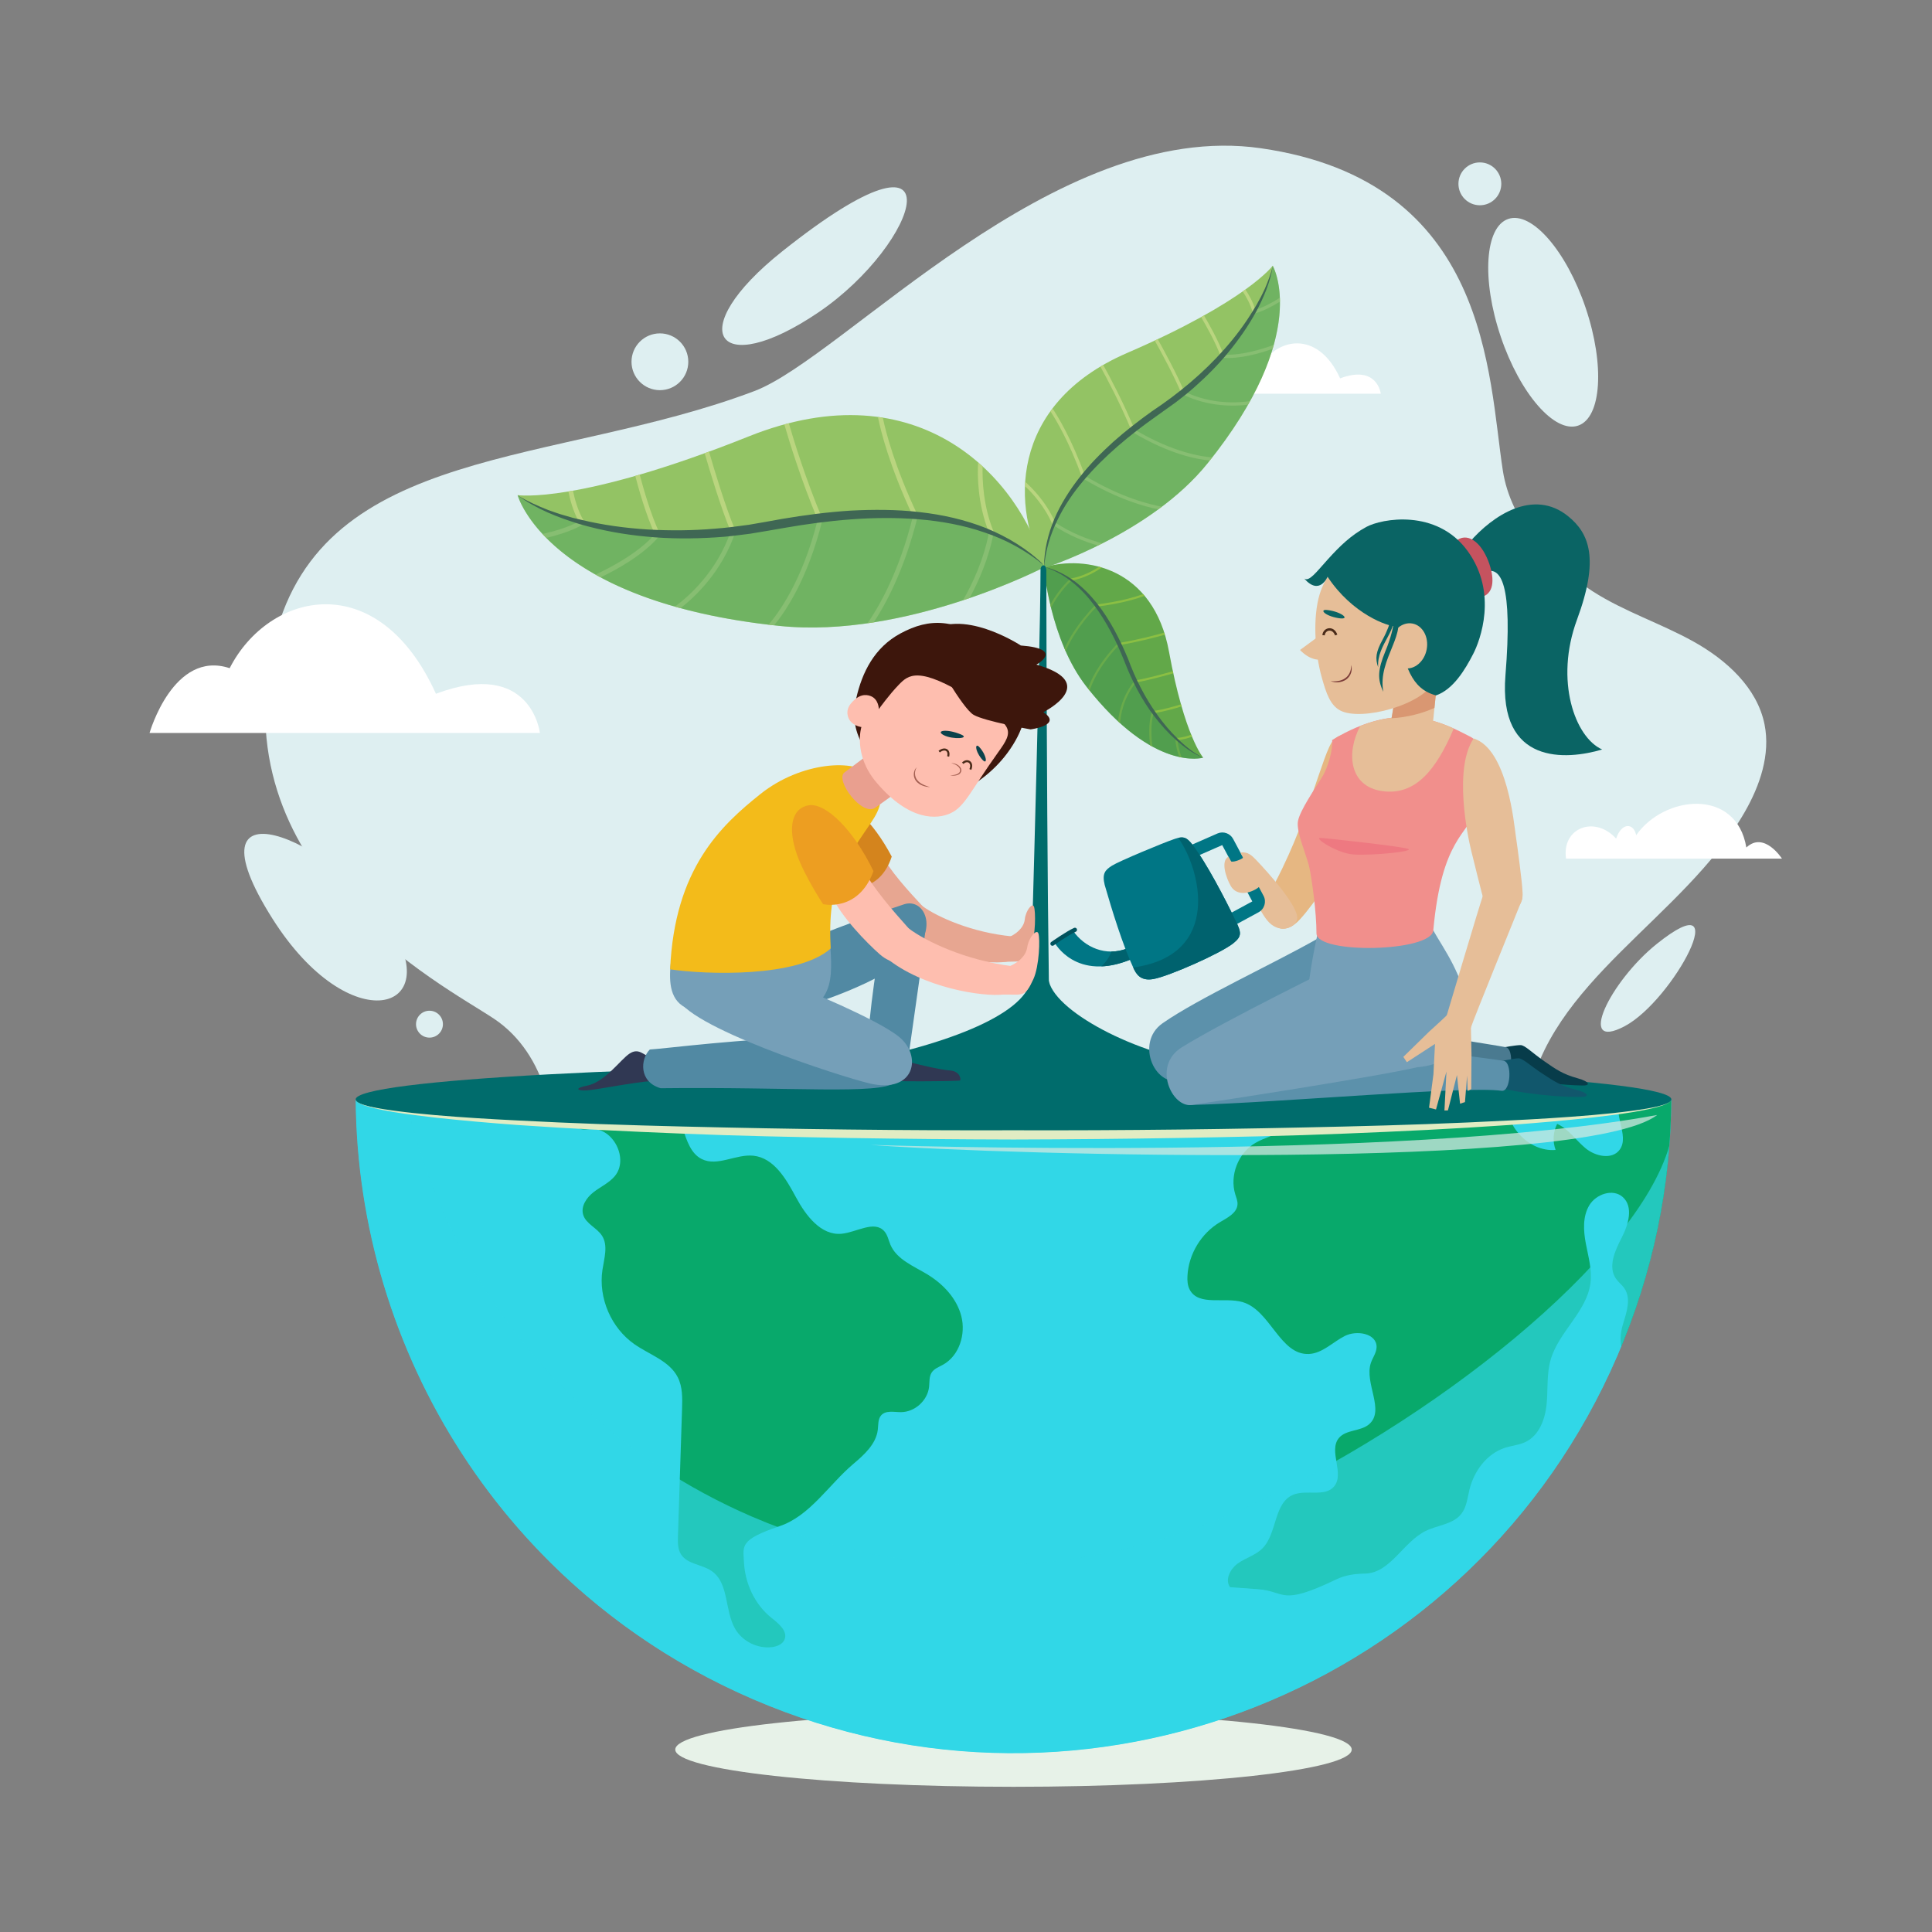 <?xml version="1.0" encoding="UTF-8" standalone="no"?>
<!-- Created with Inkscape (http://www.inkscape.org/) -->

<svg
   version="1.1"
   id="svg2"
   xml:space="preserve"
   width="666.667"
   height="666.667"
   viewBox="0 0 666.667 666.667"
   sodipodi:docname="plant-a-tree.svg"
   inkscape:version="1.1 (c4e8f9ed74, 2021-05-24)"
   xmlns:inkscape="http://www.inkscape.org/namespaces/inkscape"
   xmlns:sodipodi="http://sodipodi.sourceforge.net/DTD/sodipodi-0.dtd"
   xmlns="http://www.w3.org/2000/svg"
   xmlns:svg="http://www.w3.org/2000/svg"><rect x="0" y="0" width="666.667" height="666.667" fill="#808080" stroke="none"/><defs
     id="defs6"><clipPath
       clipPathUnits="userSpaceOnUse"
       id="clipPath18"><path
         d="M 0,500 H 500 V 0 H 0 Z"
         id="path16" /></clipPath><clipPath
       clipPathUnits="userSpaceOnUse"
       id="clipPath62"><path
         d="m 256.555,351.859 h 41.202 v -49.611 h -41.202 z"
         id="path60" /></clipPath><clipPath
       clipPathUnits="userSpaceOnUse"
       id="clipPath86"><path
         d="M 78.395,214.061 C 78.829,148.578 117.228,86.4 181.206,58.787 v 0 c 86.327,-37.26 186.515,2.517 223.774,88.845 v 0 c 9.356,21.674 13.851,44.222 13.976,66.429 v 0 z"
         id="path84" /></clipPath><clipPath
       clipPathUnits="userSpaceOnUse"
       id="clipPath146"><path
         d="M 78.383,278.179 H 418.472 V 44.806 H 78.383 Z"
         id="path144" /></clipPath><clipPath
       clipPathUnits="userSpaceOnUse"
       id="clipPath162"><path
         d="M 0,500 H 500 V 0 H 0 Z"
         id="path160" /></clipPath><clipPath
       clipPathUnits="userSpaceOnUse"
       id="clipPath178"><path
         d="M 211.586,210.016 H 415.3 V 199.631 H 211.586 Z"
         id="path176" /></clipPath><clipPath
       clipPathUnits="userSpaceOnUse"
       id="clipPath222"><path
         d="M 120.326,370.419 H 256.68 V 336.206 H 120.326 Z"
         id="path220" /></clipPath><clipPath
       clipPathUnits="userSpaceOnUse"
       id="clipPath270"><path
         d="m 256.601,429.828 h 61.058 v -78.174 h -61.058 z"
         id="path268" /></clipPath><clipPath
       clipPathUnits="userSpaceOnUse"
       id="clipPath382"><path
         d="m 230.197,303.793 c 3.346,-1.338 4.862,2.774 5.444,4.141 v 0 c -1.546,0.581 -5.543,1.194 -5.543,1.194 v 0 c 0,0 -3.246,-3.997 0.099,-5.335"
         id="path380" /></clipPath><linearGradient
       x1="0"
       y1="0"
       x2="1"
       y2="0"
       gradientUnits="userSpaceOnUse"
       gradientTransform="matrix(-2.973,-4.747,-4.747,2.973,233.016,308.548)"
       spreadMethod="pad"
       id="linearGradient396"><stop
         style="stop-opacity:1;stop-color:#ffffff"
         offset="0"
         id="stop392" /><stop
         style="stop-opacity:0;stop-color:#ffffff"
         offset="1"
         id="stop394" /></linearGradient><mask
       maskUnits="userSpaceOnUse"
       x="0"
       y="0"
       width="1"
       height="1"
       id="mask398"><g
         id="g408"><g
           id="g406"><g
             id="g404"><g
               id="g402"><path
                 d="M -32768,32767 H 32767 V -32768 H -32768 Z"
                 style="fill:url(#linearGradient396);stroke:none"
                 id="path400" /></g></g></g></g></mask><linearGradient
       x1="0"
       y1="0"
       x2="1"
       y2="0"
       gradientUnits="userSpaceOnUse"
       gradientTransform="matrix(-2.973,-4.747,-4.747,2.973,233.016,308.548)"
       spreadMethod="pad"
       id="linearGradient418"><stop
         style="stop-opacity:1;stop-color:#f4a396"
         offset="0"
         id="stop414" /><stop
         style="stop-opacity:1;stop-color:#f4a396"
         offset="1"
         id="stop416" /></linearGradient><clipPath
       clipPathUnits="userSpaceOnUse"
       id="clipPath428"><path
         d="M 0,500 H 500 V 0 H 0 Z"
         id="path426" /></clipPath><clipPath
       clipPathUnits="userSpaceOnUse"
       id="clipPath444"><path
         d="m 236.659,299.878 c 1.644,-2.348 4.762,1.829 4.762,1.829 v 0 c 0,0 -1.472,2.762 -2.204,3.854 v 0 c -0.924,-0.711 -4.204,-3.334 -2.558,-5.683"
         id="path442" /></clipPath><linearGradient
       x1="0"
       y1="0"
       x2="1"
       y2="0"
       gradientUnits="userSpaceOnUse"
       gradientTransform="matrix(-2.973,-4.747,-4.747,2.973,240.164,304.072)"
       spreadMethod="pad"
       id="linearGradient458"><stop
         style="stop-opacity:1;stop-color:#ffffff"
         offset="0"
         id="stop454" /><stop
         style="stop-opacity:0;stop-color:#ffffff"
         offset="1"
         id="stop456" /></linearGradient><mask
       maskUnits="userSpaceOnUse"
       x="0"
       y="0"
       width="1"
       height="1"
       id="mask460"><g
         id="g470"><g
           id="g468"><g
             id="g466"><g
               id="g464"><path
                 d="M -32768,32767 H 32767 V -32768 H -32768 Z"
                 style="fill:url(#linearGradient458);stroke:none"
                 id="path462" /></g></g></g></g></mask><linearGradient
       x1="0"
       y1="0"
       x2="1"
       y2="0"
       gradientUnits="userSpaceOnUse"
       gradientTransform="matrix(-2.973,-4.747,-4.747,2.973,240.164,304.072)"
       spreadMethod="pad"
       id="linearGradient480"><stop
         style="stop-opacity:1;stop-color:#f4a396"
         offset="0"
         id="stop476" /><stop
         style="stop-opacity:1;stop-color:#f4a396"
         offset="1"
         id="stop478" /></linearGradient><clipPath
       clipPathUnits="userSpaceOnUse"
       id="clipPath490"><path
         d="M 0,500 H 500 V 0 H 0 Z"
         id="path488" /></clipPath><clipPath
       clipPathUnits="userSpaceOnUse"
       id="clipPath578"><path
         d="m 328.517,340.558 h 5.767 v -6.624 h -5.767 z"
         id="path576" /></clipPath><clipPath
       clipPathUnits="userSpaceOnUse"
       id="clipPath582"><path
         d="m 328.969,340.558 c -0.345,-1.247 -1.487,-5.758 2.05,-6.549 3.536,-0.79 3.259,4.901 3.259,4.901 0,0 -3.698,1.257 -5.309,1.648"
         id="path580" /></clipPath><linearGradient
       x1="0"
       y1="0"
       x2="1"
       y2="0"
       gradientUnits="userSpaceOnUse"
       gradientTransform="matrix(-0.624,-3.994,3.994,-0.624,331.624,339.487)"
       spreadMethod="pad"
       id="linearGradient592"><stop
         style="stop-opacity:1;stop-color:#ffffff"
         offset="0"
         id="stop588" /><stop
         style="stop-opacity:0;stop-color:#ffffff"
         offset="1"
         id="stop590" /></linearGradient><mask
       maskUnits="userSpaceOnUse"
       x="0"
       y="0"
       width="1"
       height="1"
       id="mask594"><g
         id="g604"><g
           id="g602"><g
             id="g600"><g
               id="g598"><path
                 d="M -32768,32767 H 32767 V -32768 H -32768 Z"
                 style="fill:url(#linearGradient592);stroke:none"
                 id="path596" /></g></g></g></g></mask><linearGradient
       x1="0"
       y1="0"
       x2="1"
       y2="0"
       gradientUnits="userSpaceOnUse"
       gradientTransform="matrix(-0.624,-3.994,3.994,-0.624,331.624,339.487)"
       spreadMethod="pad"
       id="linearGradient610"><stop
         style="stop-opacity:1;stop-color:#b96944"
         offset="0"
         id="stop606" /><stop
         style="stop-opacity:1;stop-color:#b96944"
         offset="1"
         id="stop608" /></linearGradient></defs><sodipodi:namedview
     id="namedview4"
     pagecolor="#ffffff"
     bordercolor="#666666"
     borderopacity="1.0"
     inkscape:pageshadow="2"
     inkscape:pageopacity="0.0"
     inkscape:pagecheckerboard="0"
     showgrid="false"
     inkscape:zoom="0.5"
     inkscape:cx="145"
     inkscape:cy="-33"
     inkscape:window-width="1920"
     inkscape:window-height="1020"
     inkscape:window-x="0"
     inkscape:window-y="32"
     inkscape:window-maximized="1"
     inkscape:current-layer="g8" /><g
     id="g8"
     inkscape:groupmode="layer"
     inkscape:label="3736563"
     transform="matrix(1.333,0,0,-1.333,0,666.667)"><g
       id="g1926"
       transform="translate(13.68,1.48)"><g
         id="g12"><g
           id="g14"
           clip-path="url(#clipPath18)"><g
             id="g20"
             transform="translate(286.965,160.995)"><path
               d="m 0,0 c 23.19,-2.161 47.1,2.753 68.218,12.577 10.496,4.883 20.77,12.434 24.136,23.51 1.584,5.207 1.498,10.761 2.392,16.129 5.215,31.303 40.376,47.667 56.22,75.163 3.971,6.892 6.736,14.965 5.162,22.762 -1.923,9.528 -9.902,16.707 -18.396,21.435 -8.493,4.728 -17.902,7.741 -26.08,12.996 -11.158,7.171 -21.225,18.121 -23.261,31.227 -3.83,24.659 -3.381,74.944 -62.646,83.475 -53.553,7.708 -107.855,-54.065 -131.1,-62.857 -51.543,-19.495 -111.502,-13.692 -124.161,-63.954 -15.103,-59.97 43.44,-89.626 56.815,-98.574 13.375,-8.949 17.885,-27.923 13.381,-43.372 -11.981,-41.096 41.335,-39.08 93.629,-19.997 C -13.396,29.602 -30.309,2.825 0,0"
               style="fill:#deeff1;fill-opacity:1;fill-rule:nonzero;stroke:none"
               id="path22" /></g><g
             id="g24"
             transform="translate(304.25,396.732)"><path
               d="m 0,0 h 39.502 c 0,0 -0.863,7.59 -10.523,3.968 C 23.114,16.905 12.074,14.317 8.107,6.555 2.415,8.453 0,0 0,0"
               style="fill:#ffffff;fill-opacity:1;fill-rule:nonzero;stroke:none"
               id="path26" /></g><g
             id="g28"
             transform="translate(256.555,351.79)"><path
               d="m 0,0 c 10.697,3.204 28.399,-0.009 32.381,-21.846 3.98,-21.837 8.848,-27.432 8.848,-27.432 0,0 -12.74,-3.899 -30.188,18.355 C 1.522,-18.784 0,0 0,0"
               style="fill:#62a849;fill-opacity:1;fill-rule:nonzero;stroke:none"
               id="path30" /></g><g
             id="g32"
             transform="translate(290.562,307.623)"><path
               d="M 0,0 0.285,0.005 C 1.724,0.029 3.202,0.492 4.118,0.84 4.189,0.664 4.261,0.487 4.331,0.32 3.438,-0.022 2.027,-0.468 0.585,-0.544 c 0.103,-1.514 0.596,-3.206 1.062,-4.52 -0.21,0.04 -0.422,0.082 -0.642,0.131 -0.472,1.381 -0.939,3.104 -0.994,4.648 z"
               style="fill:#8bbf43;fill-opacity:1;fill-rule:nonzero;stroke:none"
               id="path34" /></g><g
             id="g36"
             transform="translate(284.497,314.405)"><path
               d="M 0,0 0.058,0.172 0.237,0.191 C 2.62,0.433 6.071,1.459 7.535,1.919 7.588,1.735 7.64,1.56 7.691,1.38 6.241,0.923 2.921,-0.066 0.477,-0.346 -0.411,-3.217 -0.094,-7.103 0.149,-9.033 -0.053,-8.923 -0.255,-8.811 -0.46,-8.693 -0.706,-6.577 -0.937,-2.832 0,0"
               style="fill:#8bbf43;fill-opacity:1;fill-rule:nonzero;stroke:none"
               id="path38" /></g><g
             id="g40"
             transform="translate(280.007,322.42)"><path
               d="M 0,0 0.067,0.083 0.172,0.1 C 3.25,0.595 8.034,1.931 9.925,2.475 9.963,2.293 10.002,2.105 10.04,1.926 8.134,1.378 3.453,0.074 0.367,-0.436 c -3.229,-4.007 -3.954,-8.468 -4.113,-10.54 -0.172,0.155 -0.345,0.314 -0.519,0.475 C -4.03,-8.191 -3.162,-3.876 0,0"
               style="fill:#8bbf43;fill-opacity:1;fill-rule:nonzero;stroke:none"
               id="path42" /></g><g
             id="g44"
             transform="translate(275.712,332.162)"><path
               d="M 0,0 0.091,0.015 C 5.191,0.854 9.892,2.12 11.986,2.72 12.044,2.543 12.101,2.366 12.155,2.186 10.064,1.587 5.375,0.323 0.273,-0.522 c -5.339,-5.528 -7.108,-10.21 -7.586,-11.784 -0.141,0.175 -0.283,0.355 -0.424,0.534 0.626,1.914 2.519,6.392 7.673,11.706 z"
               style="fill:#8bbf43;fill-opacity:1;fill-rule:nonzero;stroke:none"
               id="path46" /></g><g
             id="g48"
             transform="translate(269.952,342.142)"><path
               d="m 0,0 0.098,0.012 c 6.447,0.78 10.538,2.094 12.178,2.703 0.13,-0.149 0.262,-0.296 0.391,-0.45 -1.522,-0.58 -5.69,-1.976 -12.403,-2.797 -5.07,-5.247 -7.279,-9.732 -8.033,-11.533 -0.103,0.231 -0.208,0.462 -0.307,0.694 0.942,2.1 3.237,6.383 8.007,11.3 z"
               style="fill:#8bbf43;fill-opacity:1;fill-rule:nonzero;stroke:none"
               id="path50" /></g><g
             id="g52"
             transform="translate(263.35,348.81)"><path
               d="m 0,0 0.061,0.055 0.08,0.014 C 3.382,0.645 6.065,2.182 7.478,3.126 7.713,3.063 7.949,2.998 8.185,2.927 6.891,2.008 3.986,0.203 0.319,-0.467 -2.151,-2.762 -3.874,-5.456 -4.953,-7.485 -5.02,-7.213 -5.087,-6.942 -5.149,-6.677 -4.026,-4.664 -2.338,-2.155 0,0"
               style="fill:#8bbf43;fill-opacity:1;fill-rule:nonzero;stroke:none"
               id="path54" /></g><g
             id="g56"><g
               id="g58" /><g
               id="g70"><g
                 clip-path="url(#clipPath62)"
                 opacity="0.42"
                 id="g68"><g
                   transform="translate(278.489,326.212)"
                   id="g66"><path
                     d="m 0,0 c 4.985,-12.823 13.6,-21.281 19.269,-23.709 -0.622,-0.173 -13.154,-3.33 -30.163,18.363 -9.518,12.139 -11.041,30.923 -11.041,30.923 0.083,0.025 0.17,0.046 0.253,0.07 C -11.973,22.905 -5.099,13.114 0,0"
                     style="fill:#3a8f56;fill-opacity:1;fill-rule:nonzero;stroke:none"
                     id="path64" /></g></g></g></g><g
             id="g72"
             transform="translate(256.555,351.79)"><path
               d="M 0,0 0.25,0.08 0.253,0.081 0.256,0.08 c 2.684,-0.638 5.208,-1.909 7.465,-3.523 2.241,-1.649 4.207,-3.649 5.944,-5.814 3.472,-4.358 5.979,-9.367 8.119,-14.453 1.895,-5.165 4.375,-10.022 7.561,-14.467 1.581,-2.22 3.346,-4.316 5.306,-6.216 1.939,-1.921 4.091,-3.652 6.552,-4.893 -2.572,1.013 -4.838,2.684 -6.923,4.493 -2.066,1.845 -3.932,3.91 -5.625,6.105 -3.382,4.392 -5.93,9.429 -7.906,14.553 -2.035,5.068 -4.509,9.985 -7.768,14.349 -1.621,2.181 -3.468,4.205 -5.599,5.898 -2.103,1.726 -4.521,3.076 -7.131,3.947 h 0.005 z"
               style="fill:#3f6754;fill-opacity:1;fill-rule:nonzero;stroke:none"
               id="path74" /></g><g
             id="g76"
             transform="translate(336.231,45.75)"><path
               d="m 0,0 c 0,-5.326 -39.199,-9.644 -87.555,-9.644 -48.355,0 -87.555,4.318 -87.555,9.644 0,5.327 39.2,9.645 87.555,9.645 C -39.199,9.645 0,5.327 0,0"
               style="fill:#e7f2e8;fill-opacity:1;fill-rule:nonzero;stroke:none"
               id="path78" /></g></g></g><g
         id="g80"><g
           id="g82"
           clip-path="url(#clipPath86)"><g
             id="g88"
             transform="translate(181.206,58.787)"><path
               d="M 0,0 C 86.328,-37.26 186.515,2.518 223.776,88.845 261.036,175.173 221.258,275.36 134.93,312.621 48.603,349.88 -51.585,310.103 -88.845,223.775 -126.105,137.447 -86.328,37.26 0,0"
               style="fill:#31d7e7;fill-opacity:1;fill-rule:nonzero;stroke:none"
               id="path90" /></g><g
             id="g92"
             transform="translate(307.467,369.522)"><path
               d="M 0,0 C 2.313,-1.149 5.303,-1.707 6.384,-4.053 7.252,-5.938 6.183,-8.458 4.224,-9.145 3.807,-9.291 3.342,-9.375 3.029,-9.688 2.498,-10.221 2.674,-11.114 2.95,-11.814 c 1.051,-2.665 3.029,-4.969 3.58,-7.78 0.552,-2.811 -1.415,-6.438 -4.235,-5.939 -0.894,0.158 -1.663,0.7 -2.492,1.067 -3.181,1.406 -7.356,-0.211 -8.758,-3.394 -0.697,-1.582 -0.754,-3.376 -1.337,-5.004 -0.582,-1.628 -2.028,-3.207 -3.745,-2.997 -0.689,0.084 -1.307,0.444 -1.947,0.71 -3.76,1.56 -8.163,-0.266 -11.143,-3.04 -2.979,-2.773 -5.016,-6.398 -7.678,-9.477 -1.8,-2.082 -4.812,-4.017 -7.105,-2.495 -1.786,1.187 -1.906,3.768 -1.477,5.87 0.43,2.101 1.212,4.286 0.556,6.327 -1.044,3.248 -5.224,4.612 -6.417,7.808 -1.03,2.762 0.578,5.831 2.626,7.95 2.049,2.12 4.605,3.796 6.177,6.29 3.38,5.368 0.12,13.607 -6.018,15.209 -0.991,0.258 -2.073,0.391 -2.852,1.056 -1.635,1.396 -0.76,4.317 1.096,5.401 1.857,1.084 4.166,0.878 6.299,0.608 2.133,-0.269 4.418,-0.544 6.332,0.433 2.234,1.14 3.385,3.78 3.413,6.287 0.003,0.233 -0.01,0.464 -0.022,0.695 C -22.31,12.2 -12.446,9.727 -2.712,6.319 -4.89,3.876 -2.025,1.006 0,0"
               style="fill:#08a96b;fill-opacity:1;fill-rule:nonzero;stroke:none"
               id="path94" /></g><g
             id="g96"
             transform="translate(256.825,385.162)"><path
               d="m 0,0 c -0.002,-0.005 -0.004,-0.008 -0.005,-0.013 -3.379,-4.898 -14.172,-4.126 -18.191,-9.158 -3.293,-4.124 -0.429,-10.133 2.463,-14.549 -1.999,-0.9 -3.997,-1.801 -5.996,-2.702 -0.258,-4.408 6.47,-6.292 7.168,-10.652 0.704,-4.394 -5.051,-6.939 -9.489,-6.619 -4.438,0.319 -9.376,1.75 -13.004,-0.826 -0.815,5.35 1.504,11.061 5.816,14.328 -2.837,0.672 -5.04,3.425 -5.075,6.341 -0.028,2.424 1.211,5.111 -0.158,7.112 -1.862,2.718 -6.297,1.035 -8.304,-1.578 -2.008,-2.613 -3.357,-6.091 -6.418,-7.309 -1.89,-0.753 -4.01,-0.438 -6.044,-0.447 -5.129,-0.022 -10.208,-2.296 -13.641,-6.107 -1.483,-1.647 -2.724,-3.607 -4.654,-4.697 -1.948,-1.101 -4.362,-1.167 -6.274,-2.328 -3.26,-1.98 -3.815,-7.224 -1.041,-9.841 2.201,2.082 6.316,0.829 7.482,-1.967 1.166,-2.797 -0.31,-6.227 -2.858,-7.866 2.11,-3.486 7.183,-4.249 10.866,-2.505 3.683,1.744 6.14,5.354 7.793,9.079 1.127,2.542 3,5.791 5.681,5.052 0.939,-1.361 1.879,-2.723 2.818,-4.084 1.446,2.645 5.346,5.418 6.789,2.77 0.462,-0.848 0.302,-1.918 0.702,-2.797 1.121,-2.464 4.737,-1.357 7.4,-0.872 3.224,0.588 6.842,-0.599 8.686,-3.309 1.844,-2.709 1.43,-6.871 -1.21,-8.812 -0.68,-0.5 -1.513,-0.897 -1.864,-1.665 -1.084,-2.377 3.194,-3.595 4.225,-5.997 1.103,-2.569 -2.377,-5.095 -5.102,-4.468 -2.726,0.626 -4.665,2.941 -6.778,4.773 -3.584,3.109 -8.655,5.074 -13.117,3.464 -0.841,-0.304 -1.673,-0.757 -2.16,-1.507 -1.271,-1.959 0.454,-4.5 2.323,-5.901 1.867,-1.401 4.191,-2.781 4.499,-5.095 0.481,-3.608 -4.253,-5.586 -7.88,-5.281 -3.627,0.305 -7.662,1.498 -10.636,-0.602 -3.82,-2.698 -4.667,-10.033 -9.32,-9.554 -1.158,0.12 -2.199,0.795 -3.353,0.942 -3.547,0.454 -5.623,-3.789 -6.641,-7.216 -1.018,-3.428 -3.326,-7.625 -6.83,-6.915 -2.316,0.469 -4.037,3.104 -6.377,2.774 -1.695,-0.238 -2.733,-1.932 -3.529,-3.448 -2.052,-3.903 -4.103,-7.806 -6.155,-11.71 -1.723,4.472 -3.447,8.944 -5.171,13.416 -1.42,-3.067 -6.455,-1.744 -8.115,1.2 -1.661,2.942 -1.485,6.581 -2.718,9.727 -1.234,3.146 -5.331,5.763 -7.878,3.542 -3.662,-3.195 1.755,-10.314 -1.636,-13.795 -1.179,-1.21 -3.016,-1.436 -4.514,-2.217 -5.249,-2.734 -4.432,-10.383 -2.846,-16.085 1.35,-4.849 2.699,-9.697 4.048,-14.547 0.26,-0.931 0.563,-1.93 1.331,-2.518 2.991,-2.288 7.006,4.335 10.266,2.45 4.09,-2.364 -3.771,-10.07 0.049,-12.849 1.498,-1.091 4,-0.38 5.108,-1.866 1.428,-1.913 -1.335,-4.492 -0.891,-6.838 0.38,-2.007 2.828,-2.819 4.018,-4.481 1.164,-1.626 1.028,-3.954 2.302,-5.496 3.382,-4.095 10.041,2.134 15.107,0.541 5.938,-1.866 4.494,-12.128 10.038,-14.957 4.067,-2.075 8.89,1.331 13.43,0.842 5.319,-0.573 8.469,-6.036 11.001,-10.749 2.531,-4.714 6.454,-9.939 11.783,-9.454 3.899,0.354 8.509,3.582 11.099,0.644 0.851,-0.966 1.071,-2.315 1.579,-3.499 1.64,-3.814 5.981,-5.494 9.533,-7.645 4.098,-2.483 7.653,-6.238 8.826,-10.883 1.173,-4.647 -0.548,-10.169 -4.733,-12.502 -1.061,-0.592 -2.304,-1.026 -2.962,-2.047 -0.688,-1.068 -0.524,-2.445 -0.664,-3.708 -0.393,-3.546 -3.71,-6.525 -7.278,-6.534 -1.791,-0.004 -3.926,0.524 -5.117,-0.813 -0.863,-0.97 -0.725,-2.429 -0.875,-3.719 -0.431,-3.697 -3.48,-6.461 -6.325,-8.863 -6.364,-5.372 -11.203,-13.448 -19.093,-16.115 -10.425,-3.524 -9.42,-5.107 -9.244,-9.158 0.245,-5.606 2.774,-11.134 7.171,-14.619 1.845,-1.463 4.259,-3.446 3.329,-5.609 -0.522,-1.212 -1.94,-1.768 -3.25,-1.929 -3.729,-0.457 -7.642,1.493 -9.524,4.745 -2.748,4.748 -1.549,11.807 -6.054,14.939 -2.522,1.754 -6.324,1.742 -7.958,4.343 -0.861,1.37 -0.837,3.097 -0.785,4.715 0.354,10.977 0.707,21.954 1.06,32.931 0.089,2.766 0.151,5.664 -1.09,8.138 -2.142,4.271 -7.299,5.854 -11.219,8.583 -6.044,4.208 -9.392,11.98 -8.299,19.262 0.448,2.984 1.515,6.279 -0.102,8.826 -1.316,2.074 -4.148,3.063 -4.877,5.409 -0.681,2.192 0.863,4.476 2.678,5.88 1.814,1.403 4.001,2.373 5.481,4.128 3.725,4.418 -0.351,12.562 -6.12,12.23 -0.878,-0.05 -1.775,-0.254 -2.622,-0.02 -2.923,0.807 -2.288,5.068 -3.191,7.963 -1.805,5.784 -11.263,7.376 -11.359,13.434 -0.041,2.577 1.677,5.636 -0.182,7.42 -1.828,1.756 -4.924,0.009 -7.36,0.706 -2.485,0.711 -3.506,3.71 -3.542,6.294 -0.036,2.584 0.503,5.279 -0.443,7.682 -1.049,2.662 -3.659,4.321 -5.506,6.506 -3.236,3.828 -4.017,9.208 -3.572,14.2 0.446,4.993 1.968,9.822 2.805,14.764 1.154,6.808 0.99,13.712 0.308,20.604 C -119.115,-26.696 -60.326,2.912 0.021,0.021 0.013,0.01 0.004,-0.001 -0.005,-0.013 -0.004,-0.008 -0.002,-0.005 0,0"
               style="fill:#08a96b;fill-opacity:1;fill-rule:nonzero;stroke:none"
               id="path98" /></g><g
             id="g100"
             transform="translate(256.82,385.149)"><path
               d="M 0,0 C -1.839,-6.864 -13.75,-3.598 -18.191,-9.158 -14.172,-4.126 -3.379,-4.897 0,0"
               style="fill:#08a96b;fill-opacity:1;fill-rule:nonzero;stroke:none"
               id="path102" /></g><g
             id="g104"
             transform="translate(406.815,165.148)"><path
               d="m 0,0 c -0.618,0.904 -1.532,1.572 -2.162,2.468 -2.18,3.099 -0.26,7.303 1.482,10.667 1.743,3.364 3.08,8.003 0.238,10.509 -2.544,2.244 -6.908,0.747 -8.648,-2.165 -1.74,-2.912 -1.518,-6.575 -0.889,-9.908 0.629,-3.333 1.615,-6.687 1.217,-10.055 -0.889,-7.537 -8.269,-12.756 -10.342,-20.056 -1.053,-3.713 -0.646,-7.666 -1.035,-11.506 -0.389,-3.84 -1.911,-7.984 -5.374,-9.689 -1.675,-0.826 -3.597,-0.97 -5.376,-1.541 -4.715,-1.516 -8.04,-6.02 -9.214,-10.831 -0.529,-2.169 -0.735,-4.535 -2.114,-6.289 -2.135,-2.715 -6.12,-2.887 -9.221,-4.409 -5.858,-2.876 -9.137,-10.883 -15.662,-11.038 -2.74,-0.065 -5.074,-0.346 -7.544,-1.534 -14.649,-7.038 -12.914,-3.044 -20.184,-2.511 -2.423,0.179 -4.847,0.357 -7.27,0.534 -1.387,2.002 0.137,4.822 2.141,6.206 2.004,1.383 4.49,2.072 6.221,3.786 3.9,3.863 2.914,11.77 7.97,13.906 3.421,1.444 8.221,-0.673 10.616,2.165 2.802,3.32 -1.523,9.16 1.232,12.52 1.852,2.256 5.641,1.679 7.844,3.594 4.167,3.622 -1.311,10.631 0.449,15.865 0.469,1.396 1.468,2.656 1.479,4.128 0.028,3.5 -5.132,4.425 -8.251,2.836 -3.121,-1.589 -5.782,-4.497 -9.28,-4.65 -7.49,-0.327 -9.931,11.273 -17.117,13.415 -4.721,1.406 -11.433,-1.122 -13.73,3.235 -0.566,1.073 -0.645,2.335 -0.582,3.546 0.287,5.634 3.544,11.032 8.395,13.912 1.958,1.162 4.463,2.385 4.563,4.661 0.038,0.875 -0.321,1.709 -0.58,2.546 -1.519,4.921 0.764,10.746 5.222,13.326 4.469,2.584 11.467,3.127 12.277,8.225 0.338,2.122 -0.701,4.409 0.143,6.385 0.759,1.775 2.769,2.636 4.645,3.096 5.684,1.396 11.749,0.691 17.38,2.286 3.508,0.993 6.73,2.847 10.255,3.776 3.525,0.928 7.707,0.726 10.26,-1.876 -1.651,-1.491 1.355,-3.861 3.529,-3.389 2.174,0.472 4.636,1.828 6.395,0.464 1.911,-1.48 0.892,-4.447 0.408,-6.816 -1.444,-7.075 5.213,-14.572 12.409,-13.976 -0.809,2.174 -0.66,4.687 0.404,6.749 2.986,-1.34 4.873,-4.297 7.41,-6.366 2.538,-2.067 6.812,-2.972 8.76,-0.341 2.752,3.722 -2.298,9.743 0.58,13.369 -3.359,-1.693 -8.025,1.242 -7.955,5.001 0.023,1.251 0.473,2.48 0.378,3.727 -0.095,1.248 -1.076,2.602 -2.312,2.406 -1.969,-0.31 -1.876,-3.734 -3.778,-4.332 -4.112,2.28 -0.593,9.131 -3.033,13.15 -0.756,1.245 -2.034,2.086 -2.893,3.262 -1.262,1.726 -1.5,3.973 -2.289,5.96 -0.788,1.988 -2.646,3.939 -4.739,3.503 -2.531,-0.525 -3.144,-3.984 -2.338,-6.439 0.805,-2.455 2.458,-4.717 2.433,-7.301 -0.024,-2.583 -3.256,-5.137 -5.101,-3.329 -0.497,0.487 -0.748,1.165 -0.984,1.819 -0.536,1.49 -1.073,2.978 -1.609,4.466 -1.157,3.211 -2.436,6.593 -5.114,8.709 -2.679,2.115 -7.221,2.248 -9.063,-0.625 -1.313,-2.05 -1.007,-5.092 -2.954,-6.553 -1.98,-1.485 -4.897,-0.276 -7.231,-1.101 -2.072,-0.732 -3.283,-2.905 -5.193,-3.988 -3.344,-1.896 -8.253,0.921 -8.303,4.764 -0.031,2.434 1.518,4.855 0.8,7.179 -0.442,1.433 -1.653,2.467 -2.584,3.643 -1.632,2.063 -2.364,5.251 -0.648,7.245 1.788,2.076 5.157,1.715 7.604,0.481 2.448,-1.232 4.59,-3.152 7.25,-3.808 2.661,-0.655 6.161,0.764 6.257,3.502 0.115,3.255 -4.495,5.539 -3.733,8.704 0.47,1.957 2.804,2.836 4.815,2.836 2.013,0 4.057,-0.547 6.012,-0.07 4.979,1.215 6.121,7.741 5.806,12.856 -0.067,1.072 -0.114,2.267 0.587,3.08 0.987,1.146 2.956,0.812 4.035,-0.247 1.079,-1.059 1.524,-2.583 2.028,-4.008 1.422,-4.023 4.151,-8.159 8.357,-8.878 4.206,-0.718 8.713,4.522 6.026,7.836 -0.409,0.505 -0.953,0.94 -1.137,1.564 -0.698,2.366 3.839,2.92 4.502,5.296 0.75,2.685 -3.535,3.56 -5.401,5.631 -3.153,3.499 1.001,10.712 -3.03,13.148 -2.302,1.391 -5.449,-0.564 -6.293,-3.119 -0.842,-2.554 -0.104,-5.33 0.627,-7.919 0.225,-0.793 0.444,-1.663 0.114,-2.418 -0.788,-1.8 -3.584,-1.139 -5,0.223 -1.417,1.362 -2.744,3.274 -4.709,3.245 -1.984,-0.029 -3.591,-2.133 -5.554,-1.854 -1.539,0.218 -2.505,1.875 -2.607,3.426 -0.512,7.738 13.2,11.076 11.922,18.724 -0.687,4.11 -5.733,8.107 -3.186,11.404 1.879,2.432 5.972,0.958 7.794,-1.516 1.822,-2.474 2.62,-5.692 4.884,-7.771 1.954,-1.794 4.879,-2.299 7.409,-1.564 C -5.604,129.371 4.168,106.726 8.891,82.891 L 7.332,82.46 C 5.891,82.062 4.097,81.132 4.396,79.667 4.506,79.131 4.901,78.686 4.998,78.147 5.151,77.296 4.535,76.516 3.95,75.878 2.474,74.271 0.232,72.592 -1.673,73.659 c -1.641,0.919 -2.083,3.525 -3.933,3.87 -1.318,0.246 -2.548,-0.966 -2.827,-2.277 -0.278,-1.312 0.131,-2.659 0.536,-3.938 0.104,-0.332 0.215,-0.674 0.45,-0.932 0.444,-0.489 1.183,-0.534 1.793,-0.789 2.505,-1.046 2.708,-5.5 5.418,-5.665 1.391,-0.085 2.465,1.122 3.466,2.093 1.001,0.971 2.583,1.815 3.707,0.988 1.16,-0.855 0.899,-2.897 2.113,-3.674 0.765,-0.489 1.639,-0.228 2.538,0.132 C 13.68,37.487 9.817,10.664 -0.79,-15.01 c -0.432,1.821 -0.1,4.016 0.469,5.864 C 0.609,-6.121 1.787,-2.613 0,0"
               style="fill:#08a96b;fill-opacity:1;fill-rule:nonzero;stroke:none"
               id="path106" /></g><g
             id="g108"
             transform="translate(353.802,280.944)"><path
               d="m 0,0 c 3.423,-3.51 7.7,-2.891 4.632,-5.318 -3.069,-2.428 -4.609,0.69 -9.09,-3.004 -4.48,-3.695 -7.677,-1.738 -4.394,3.195 C -5.567,-0.194 -3.4,3.488 0,0"
               style="fill:#08a96b;fill-opacity:1;fill-rule:nonzero;stroke:none"
               id="path110" /></g><g
             id="g112"
             transform="translate(343.183,298.804)"><path
               d="M 0,0 C 0,0 6.227,-0.956 6.146,-4.818 6.067,-8.68 7.438,-9.849 7.438,-9.849 8.216,-12.061 5.106,-16.924 3.171,-12.048 1.234,-7.171 2.525,-5.853 -2.147,-2.97 -6.82,-0.087 0,0 0,0"
               style="fill:#08a96b;fill-opacity:1;fill-rule:nonzero;stroke:none"
               id="path114" /></g><g
             id="g116"
             transform="translate(339.399,289.036)"><path
               d="M 0,0 C 1.941,-2.858 4.764,-1.334 3.938,-4.585 3.06,-8.043 3.913,-7.317 -0.178,-8.438 -4.27,-9.558 -5.469,-9.328 -4.342,-4.042 -3.215,1.244 -1.94,2.858 0,0"
               style="fill:#08a96b;fill-opacity:1;fill-rule:nonzero;stroke:none"
               id="path118" /></g><g
             id="g120"
             transform="translate(315.269,329.757)"><path
               d="m 0,0 c 2.686,-4.478 5.434,-4.798 8.148,-4.527 2.715,0.272 2.663,0.15 3.023,-2.026 0.834,-5.044 -2.401,-6.901 -8.708,-3.457 -6.307,3.443 -1.533,6.145 -6.222,9.324 C -8.448,2.492 -2.685,4.478 0,0"
               style="fill:#08a96b;fill-opacity:1;fill-rule:nonzero;stroke:none"
               id="path122" /></g><g
             id="g124"
             transform="translate(175.716,224.888)"><path
               d="M 0,0 C -8.696,-1.943 -4.72,6.359 -10.644,5.38 -16.566,4.4 -15.172,12.639 -11.22,11.326 -4.714,9.164 8.697,1.943 0,0"
               style="fill:#08a96b;fill-opacity:1;fill-rule:nonzero;stroke:none"
               id="path126" /></g><g
             id="g128"
             transform="translate(151.595,238.639)"><path
               d="m 0,0 c -3.35,4.981 -4.547,9.034 -9.425,9.568 -4.877,0.534 -3.496,3.277 1.26,2.01 C -3.408,10.311 0.816,4.166 4.621,1.148 7.797,-1.37 3.35,-4.982 0,0"
               style="fill:#08a96b;fill-opacity:1;fill-rule:nonzero;stroke:none"
               id="path130" /></g><g
             id="g132"
             transform="translate(132.043,251.596)"><path
               d="M 0,0 C -3.309,2.803 0.014,5.494 2.348,1.344 4.136,-1.835 3.308,-2.803 0,0"
               style="fill:#08a96b;fill-opacity:1;fill-rule:nonzero;stroke:none"
               id="path134" /></g><g
             id="g136"
             transform="translate(234.102,292.802)"><path
               d="m 0,0 c -8.095,1.726 -4.72,6.359 -9.319,4.808 -4.598,-1.552 -7.601,0.138 -3.022,3.465 4.579,3.328 6.096,3.655 10.473,1.963 C 5.82,7.262 8.095,-1.726 0,0"
               style="fill:#08a96b;fill-opacity:1;fill-rule:nonzero;stroke:none"
               id="path138" /></g><g
             id="g140"><g
               id="g142" /><g
               id="g154"><g
                 clip-path="url(#clipPath146)"
                 opacity="0.66"
                 id="g152"><g
                   transform="translate(180.964,106.055)"
                   id="g150"><path
                     d="M 0,0 C 42.119,-18.179 87.684,-15.762 126.445,1.736 176.155,24.177 229.154,66.508 237.508,96.098 236.111,77.784 231.703,59.386 224.018,41.577 186.757,-44.75 86.569,-84.527 0.242,-47.268 -84.629,-10.637 -124.503,86.815 -90.42,172.124 -104.402,102.103 -68.198,29.436 0,0"
                     style="fill:#31d7e7;fill-opacity:1;fill-rule:nonzero;stroke:none"
                     id="path148" /></g></g></g></g></g></g><g
         id="g156"><g
           id="g158"
           clip-path="url(#clipPath162)"><g
             id="g164"
             transform="translate(418.974,214.041)"><path
               d="m 0,0 c 0,-5.068 -76.245,-9.176 -170.298,-9.176 -94.053,0 -170.297,4.108 -170.297,9.176 0,5.067 76.244,9.176 170.297,9.176 C -76.245,9.176 0,5.067 0,0"
               style="fill:#006c6c;fill-opacity:1;fill-rule:nonzero;stroke:none"
               id="path166" /></g><g
             id="g168"
             transform="translate(418.974,214.041)"><path
               d="m 0,0 c -0.052,-0.467 -0.502,-0.732 -0.867,-0.957 -0.398,-0.207 -0.81,-0.383 -1.232,-0.532 -0.842,-0.305 -1.708,-0.532 -2.576,-0.745 -1.738,-0.418 -3.496,-0.745 -5.258,-1.041 -3.526,-0.577 -7.072,-1.015 -10.62,-1.416 -7.098,-0.787 -14.215,-1.39 -21.335,-1.921 -14.245,-0.995 -28.508,-1.674 -42.773,-2.239 -14.266,-0.59 -28.54,-0.867 -42.813,-1.121 -14.273,-0.235 -28.548,-0.364 -42.824,-0.401 -14.275,0.032 -28.55,0.165 -42.824,0.398 -14.273,0.258 -28.547,0.528 -42.813,1.12 -14.265,0.565 -28.527,1.247 -42.773,2.24 -7.12,0.531 -14.236,1.136 -21.335,1.922 -3.548,0.402 -7.094,0.84 -10.62,1.416 -1.762,0.297 -3.52,0.624 -5.258,1.043 -0.868,0.213 -1.734,0.44 -2.576,0.745 -0.421,0.149 -0.834,0.325 -1.232,0.532 -0.365,0.225 -0.815,0.49 -0.866,0.957 0.067,-0.463 0.519,-0.706 0.888,-0.918 0.401,-0.19 0.815,-0.352 1.239,-0.486 0.846,-0.274 1.716,-0.471 2.587,-0.654 1.744,-0.358 3.506,-0.626 5.272,-0.861 3.53,-0.478 7.078,-0.832 10.629,-1.142 7.104,-0.606 14.223,-1.031 21.345,-1.382 14.241,-0.754 28.499,-1.228 42.759,-1.569 28.519,-0.694 57.048,-1.054 85.578,-0.967 28.53,-0.093 57.06,0.275 85.579,0.962 14.26,0.341 28.517,0.819 42.759,1.571 7.122,0.351 14.241,0.776 21.345,1.384 3.551,0.31 7.098,0.664 10.629,1.142 1.765,0.235 3.528,0.504 5.271,0.861 0.871,0.183 1.741,0.38 2.587,0.655 0.424,0.134 0.838,0.295 1.239,0.486 C -0.52,-0.706 -0.067,-0.463 0,0"
               style="fill:#e1ecc3;fill-opacity:1;fill-rule:nonzero;stroke:none"
               id="path170" /></g><g
             id="g172"><g
               id="g174" /><g
               id="g186"><g
                 clip-path="url(#clipPath178)"
                 opacity="0.75"
                 id="g184"><g
                   transform="translate(211.585,202.274)"
                   id="g182"><path
                     d="M 0,0 C 0,0 137.032,-4.521 203.714,7.742 184.97,-6.74 35.258,-2.683 0,0"
                     style="fill:#d0e8e0;fill-opacity:1;fill-rule:nonzero;stroke:none"
                     id="path180" /></g></g></g></g><g
             id="g188"
             transform="translate(256.681,351.835)"><path
               d="m 0,0 c -6.377,23.055 -32.376,51.507 -76.525,33.847 -44.149,-17.66 -59.846,-15.206 -59.846,-15.206 0,0 7.445,-27.553 67.695,-33.848 C -35.81,-18.641 0,0 0,0"
               style="fill:#93c364;fill-opacity:1;fill-rule:nonzero;stroke:none"
               id="path190" /></g><g
             id="g192"
             transform="translate(137.81,363.201)"><path
               d="M 0,0 -0.316,0.523 C -1.911,3.161 -2.755,6.368 -3.167,8.427 -3.569,8.355 -3.971,8.284 -4.354,8.22 c 0.397,-2.009 1.195,-5.075 2.701,-7.78 -2.864,-1.537 -6.495,-2.571 -9.41,-3.222 0.31,-0.335 0.63,-0.673 0.969,-1.016 3.044,0.718 6.7,1.834 9.566,3.493 z"
               style="fill:#bad57f;fill-opacity:1;fill-rule:nonzero;stroke:none"
               id="path194" /></g><g
             id="g196"
             transform="translate(157.025,359.927)"><path
               d="M 0,0 0.248,0.299 0.075,0.647 c -2.276,4.6 -4.346,12.029 -5.18,15.208 -0.394,-0.115 -0.77,-0.22 -1.155,-0.331 0.823,-3.15 2.813,-10.302 5.089,-15.055 -4.197,-4.881 -11.606,-8.734 -15.385,-10.492 0.428,-0.241 0.865,-0.48 1.31,-0.719 C -11.127,-8.775 -4.07,-4.927 0,0"
               style="fill:#bad57f;fill-opacity:1;fill-rule:nonzero;stroke:none"
               id="path198" /></g><g
             id="g200"
             transform="translate(176.681,360.912)"><path
               d="m 0,0 0.073,0.216 -0.089,0.21 c -2.607,6.148 -5.636,16.349 -6.803,20.399 -0.374,-0.138 -0.759,-0.282 -1.127,-0.416 1.178,-4.083 4.146,-14.06 6.738,-20.24 -3.59,-10.422 -10.856,-16.82 -14.435,-19.47 0.477,-0.136 0.964,-0.268 1.453,-0.4 C -10.267,-16.643 -3.428,-10.152 0,0"
               style="fill:#bad57f;fill-opacity:1;fill-rule:nonzero;stroke:none"
               id="path202" /></g><g
             id="g204"
             transform="translate(199.247,364.223)"><path
               d="M 0,0 -0.077,0.181 C -4.365,10.389 -7.425,20.357 -8.724,24.843 -9.11,24.745 -9.495,24.646 -9.884,24.541 -8.589,20.065 -5.538,10.117 -1.258,-0.1 -5.201,-16.084 -11.68,-24.628 -13.99,-27.289 c 0.477,-0.057 0.967,-0.108 1.451,-0.162 2.759,3.317 8.726,11.855 12.492,27.258 z"
               style="fill:#bad57f;fill-opacity:1;fill-rule:nonzero;stroke:none"
               id="path206" /></g><g
             id="g208"
             transform="translate(223.914,365.145)"><path
               d="m 0,0 -0.09,0.192 c -5.932,12.584 -8.207,21.502 -8.973,25.171 -0.419,0.068 -0.836,0.139 -1.262,0.197 0.683,-3.424 2.9,-12.575 9.06,-25.686 -3.742,-15.176 -9.362,-24.294 -11.77,-27.714 0.537,0.077 1.076,0.15 1.609,0.234 2.737,4.101 7.89,13.145 11.376,27.4 z"
               style="fill:#bad57f;fill-opacity:1;fill-rule:nonzero;stroke:none"
               id="path210" /></g><g
             id="g212"
             transform="translate(243.534,360.766)"><path
               d="m 0,0 0.031,0.173 -0.065,0.162 c -2.649,6.535 -2.92,13.155 -2.815,16.792 -0.385,0.355 -0.77,0.71 -1.168,1.056 -0.193,-3.394 -0.157,-10.719 2.806,-18.134 -1.348,-7.097 -4.271,-13.291 -6.724,-17.561 0.57,0.188 1.138,0.376 1.69,0.565 C -3.873,-12.618 -1.246,-6.695 0,0"
               style="fill:#bad57f;fill-opacity:1;fill-rule:nonzero;stroke:none"
               id="path214" /></g><g
             id="g216"><g
               id="g218" /><g
               id="g230"><g
                 clip-path="url(#clipPath222)"
                 opacity="0.42"
                 id="g228"><g
                   transform="translate(185.29,362.481)"
                   id="g226"><path
                     d="m 0,0 c -28.942,-5.567 -54.101,0.42 -64.964,7.937 0.394,-1.322 8.947,-27.654 67.679,-33.791 32.866,-3.433 68.676,15.208 68.676,15.208 -0.05,0.178 -0.111,0.359 -0.163,0.539 C 55.192,4.38 29.598,5.693 0,0"
                     style="fill:#409d5f;fill-opacity:1;fill-rule:nonzero;stroke:none"
                     id="path224" /></g></g></g></g><g
             id="g232"
             transform="translate(256.681,351.835)"><path
               d="m 0,0 -0.185,0.533 0.007,-0.011 c -4.555,3.743 -9.759,6.59 -15.287,8.438 -5.506,1.914 -11.281,2.94 -17.08,3.427 -11.629,0.936 -23.358,-0.239 -34.878,-2.248 -2.866,-0.514 -5.796,-1.003 -8.737,-1.487 -2.947,-0.383 -5.896,-0.784 -8.865,-0.946 -5.931,-0.383 -11.893,-0.386 -17.809,0.18 -5.915,0.537 -11.787,1.593 -17.483,3.259 -5.657,1.723 -11.269,3.927 -16.038,7.439 2.512,-1.55 5.206,-2.735 7.928,-3.807 1.39,-0.47 2.752,-1.003 4.171,-1.379 l 2.107,-0.612 2.134,-0.51 c 5.687,-1.372 11.499,-2.161 17.326,-2.53 5.829,-0.336 11.679,-0.287 17.492,0.219 2.909,0.214 5.802,0.6 8.69,1.002 2.868,0.491 5.745,0.989 8.674,1.533 5.841,0.982 11.727,1.756 17.655,2.132 5.928,0.31 11.897,0.307 17.815,-0.378 5.913,-0.655 11.784,-1.962 17.319,-4.171 5.5,-2.254 10.682,-5.384 14.897,-9.527 l 0.004,-0.005 0.002,-0.006 z"
               style="fill:#3f6754;fill-opacity:1;fill-rule:nonzero;stroke:none"
               id="path234" /></g><g
             id="g236"
             transform="translate(256.791,351.654)"><path
               d="m 0,0 c -8.443,14.784 -9.769,42.184 21.292,55.619 31.062,13.435 37.697,22.592 37.697,22.592 0,0 10.178,-17.58 -16.863,-51.16 C 27.375,8.732 0,0 0,0"
               style="fill:#93c364;fill-opacity:1;fill-rule:nonzero;stroke:none"
               id="path238" /></g><g
             id="g240"
             transform="translate(310.675,417.379)"><path
               d="M 0,0 -0.105,0.422 C -0.638,2.55 -1.833,4.585 -2.666,5.826 -2.429,5.993 -2.191,6.16 -1.967,6.321 -1.151,5.114 -0.004,3.172 0.606,1.055 2.819,1.73 5.163,3.045 6.954,4.19 6.968,3.866 6.978,3.535 6.98,3.192 5.092,2.015 2.694,0.729 0.419,0.114 Z"
               style="fill:#bad57f;fill-opacity:1;fill-rule:nonzero;stroke:none"
               id="path242" /></g><g
             id="g244"
             transform="translate(302.69,406.034)"><path
               d="m 0,0 -0.275,0.025 -0.089,0.262 c -1.181,3.456 -3.894,8.228 -5.081,10.244 0.255,0.14 0.497,0.278 0.746,0.417 C -3.521,8.952 -0.908,4.36 0.351,0.827 4.92,0.498 10.582,2.307 13.366,3.333 13.272,2.996 13.174,2.656 13.071,2.311 10.013,1.217 4.529,-0.416 0,0"
               style="fill:#bad57f;fill-opacity:1;fill-rule:nonzero;stroke:none"
               id="path246" /></g><g
             id="g248"
             transform="translate(292.334,396.603)"><path
               d="m 0,0 -0.146,0.072 -0.061,0.15 c -1.797,4.4 -5.429,11.047 -6.888,13.667 0.257,0.12 0.523,0.241 0.776,0.361 C -4.849,11.606 -1.3,5.103 0.521,0.695 7.584,-2.72 14.46,-2.26 17.593,-1.782 17.422,-2.091 17.244,-2.403 17.066,-2.716 13.554,-3.164 6.847,-3.361 0,0"
               style="fill:#bad57f;fill-opacity:1;fill-rule:nonzero;stroke:none"
               id="path250" /></g><g
             id="g252"
             transform="translate(279.344,386.869)"><path
               d="m 0,0 -0.053,0.129 c -3.004,7.286 -6.503,13.831 -8.116,16.737 0.243,0.145 0.486,0.291 0.734,0.434 1.611,-2.899 5.104,-9.429 8.117,-16.715 10.048,-6.026 17.613,-7.04 20.115,-7.209 -0.211,-0.269 -0.431,-0.542 -0.647,-0.813 -3.058,0.27 -10.362,1.54 -20.029,7.364 z"
               style="fill:#bad57f;fill-opacity:1;fill-rule:nonzero;stroke:none"
               id="path254" /></g><g
             id="g256"
             transform="translate(266.505,374.875)"><path
               d="m 0,0 -0.051,0.142 c -3.379,9.307 -6.741,14.929 -8.21,17.156 0.176,0.245 0.349,0.492 0.533,0.736 1.387,-2.062 4.896,-7.772 8.426,-17.458 9.54,-5.723 16.964,-7.459 19.899,-7.958 C 20.288,-7.614 19.981,-7.85 19.672,-8.077 16.228,-7.402 9.076,-5.468 0.13,-0.078 Z"
               style="fill:#bad57f;fill-opacity:1;fill-rule:nonzero;stroke:none"
               id="path258" /></g><g
             id="g260"
             transform="translate(258.876,362.772)"><path
               d="M 0,0 -0.104,0.071 -0.152,0.185 C -2.124,4.8 -5.33,8.257 -7.22,10.029 c 0.014,0.372 0.028,0.745 0.053,1.119 1.811,-1.605 5.491,-5.297 7.749,-10.512 4.26,-2.879 8.855,-4.51 12.24,-5.413 -0.381,-0.194 -0.76,-0.387 -1.133,-0.571 C 8.313,-4.374 4.005,-2.729 0,0"
               style="fill:#bad57f;fill-opacity:1;fill-rule:nonzero;stroke:none"
               id="path262" /></g><g
             id="g264"><g
               id="g266" /><g
               id="g278"><g
                 clip-path="url(#clipPath270)"
                 opacity="0.42"
                 id="g276"><g
                   transform="translate(287.224,393.043)"
                   id="g274"><path
                     d="m 0,0 c 17.328,11.822 26.924,27.529 28.576,36.785 0.471,-0.862 9.478,-18.389 -16.883,-51.123 -14.751,-18.319 -42.126,-27.051 -42.126,-27.051 -0.065,0.115 -0.126,0.236 -0.19,0.352 C -29.896,-25.672 -17.721,-12.09 0,0"
                     style="fill:#409d5f;fill-opacity:1;fill-rule:nonzero;stroke:none"
                     id="path272" /></g></g></g></g><g
             id="g280"
             transform="translate(256.791,351.654)"><path
               d="m 0,0 -0.205,0.345 -0.002,0.003 v 0.006 c 0.022,4.206 1.041,8.392 2.662,12.3 1.676,3.895 3.97,7.505 6.587,10.832 2.609,3.343 5.61,6.351 8.737,9.191 3.164,2.804 6.507,5.388 9.933,7.845 6.988,4.634 13.365,9.961 18.882,16.213 2.754,3.114 5.258,6.458 7.404,10.024 l 0.814,1.334 0.748,1.371 c 0.521,0.905 0.935,1.86 1.395,2.797 0.824,1.912 1.577,3.867 2.054,5.913 C 58.391,74.005 56.688,70.065 54.722,66.345 52.692,62.64 50.269,59.158 47.591,55.888 44.922,52.606 41.922,49.604 38.757,46.799 37.185,45.381 35.503,44.093 33.831,42.797 L 28.699,39.131 C 21.903,34.324 15.437,28.983 10.063,22.652 7.382,19.493 5.012,16.051 3.232,12.304 1.393,8.585 0.221,4.53 -0.174,0.352 L -0.176,0.36 Z"
               style="fill:#3f6754;fill-opacity:1;fill-rule:nonzero;stroke:none"
               id="path282" /></g><g
             id="g284"
             transform="translate(252.403,218.458)"><path
               d="m 0,0 c 0,0 3.289,112.556 3.267,132.655 -0.002,1.431 1.504,1.795 1.504,-0.179 0,-5.13 0.213,-120.222 1.353,-129.715 C 7.453,-3.315 -0.237,-7.316 0,0"
               style="fill:#006c6c;fill-opacity:1;fill-rule:nonzero;stroke:none"
               id="path286" /></g><g
             id="g288"
             transform="translate(253.134,244.786)"><path
               d="m 0,0 c -1.723,-8.9 -22.615,-17.205 -50.241,-21.935 -11.27,-1.928 -7.959,-3.948 17.284,-5.674 50.2,-3.432 101.906,3.654 81.644,5.65 C 29.101,-20.03 6.806,-8.538 4.715,-0.228 3.194,5.811 0.296,1.526 0,0"
               style="fill:#006c6c;fill-opacity:1;fill-rule:nonzero;stroke:none"
               id="path290" /></g><g
             id="g292"
             transform="translate(223.26,223.311)"><path
               d="m 0,0 c 0,0 6.116,-1.555 8.914,-1.762 2.799,-0.207 2.902,-2.384 2.695,-2.592 -0.207,-0.207 -18.658,-0.414 -21.871,0.105 -3.214,0.518 -0.104,6.944 -0.104,6.944 z"
               style="fill:#303853;fill-opacity:1;fill-rule:nonzero;stroke:none"
               id="path294" /></g><g
             id="g296"
             transform="translate(154.363,225.235)"><path
               d="m 0,0 c -1.436,0.151 -2.645,2.267 -5.063,0.68 -2.418,-1.587 -6.272,-7.33 -11.034,-8.313 -3.4,-0.68 -2.569,-1.36 0,-1.209 2.57,0.152 12.092,2.116 16.853,2.418 C 5.517,-6.121 0,0 0,0"
               style="fill:#303853;fill-opacity:1;fill-rule:nonzero;stroke:none"
               id="path298" /></g><g
             id="g300"
             transform="translate(207.682,271.098)"><path
               d="m 0,0 c 2.231,-4.787 8.28,-10.71 11.199,-13.171 5.859,-4.94 9.81,2.259 6.295,6.089 C 13.978,-3.252 9.201,1.742 5.854,7.8 4.235,10.731 -2.231,4.786 0,0"
               style="fill:#e7a691;fill-opacity:1;fill-rule:nonzero;stroke:none"
               id="path302" /></g><g
             id="g304"
             transform="translate(199.468,280.181)"><path
               d="M 0,0 C -2.406,6.205 -1.405,10.593 2.388,11.302 6.181,12.011 12.737,6.15 17.688,-3.28 14.547,-12.873 6.4,-11.231 6.4,-11.231 6.4,-11.231 1.903,-4.908 0,0"
               style="fill:#d4841d;fill-opacity:1;fill-rule:nonzero;stroke:none"
               id="path306" /></g><g
             id="g308"
             transform="translate(225.204,264.014)"><path
               d="m 0,0 c 3.868,-2.774 12.702,-6.77 23.111,-7.767 1.923,-0.311 2.698,-5.895 -1.694,-6.581 -4.393,-0.686 -17.835,0.81 -26.375,7.559 C -8.762,-3.056 -3.869,2.774 0,0"
               style="fill:#e7a691;fill-opacity:1;fill-rule:nonzero;stroke:none"
               id="path310" /></g><g
             id="g312"
             transform="translate(247.478,256.052)"><path
               d="M 0,0 C 1.408,0.575 3.845,2.149 4.12,4.575 4.396,7 6.081,8.932 6.489,7.926 6.963,6.757 6.946,0.354 5.74,-2.613 3.98,-6.946 3.569,-6.178 -0.857,-6.386 -5.284,-6.593 0,0 0,0"
               style="fill:#e7a691;fill-opacity:1;fill-rule:nonzero;stroke:none"
               id="path314" /></g><g
             id="g316"
             transform="translate(225.987,260.446)"><path
               d="m 0,0 c 0.063,-4.639 -3.345,-26.818 -4.413,-34.69 -2.256,-2.172 -7.772,-1.587 -10.445,-0.167 -0.926,2.188 2.094,24.749 3.105,28.116 C -10.744,-3.375 0,0 0,0"
               style="fill:#5189a3;fill-opacity:1;fill-rule:nonzero;stroke:none"
               id="path318" /></g><g
             id="g320"
             transform="translate(198.869,256.714)"><path
               d="M 0,0 C 4.738,2.04 16.728,6.305 21.508,7.849 26.979,9.616 31.073,0.593 21.73,-6.561 14.09,-12.412 2.086,-16.785 -8.068,-19.839 -18.222,-22.892 0,0 0,0"
               style="fill:#5189a3;fill-opacity:1;fill-rule:nonzero;stroke:none"
               id="path322" /></g><g
             id="g324"
             transform="translate(201.018,257.422)"><path
               d="m 0,0 c 0.667,-11.17 2.204,-18.381 -9.854,-22.046 -10.748,-3.267 -19.895,-0.367 -26.569,2.091 -4.944,1.822 -5.095,6.982 -4.673,11.546 C -40.822,-5.449 0,0 0,0"
               style="fill:#759fb8;fill-opacity:1;fill-rule:nonzero;stroke:none"
               id="path326" /></g><g
             id="g328"
             transform="translate(211.868,297.786)"><path
               d="m 0,0 c -3.862,4.648 -18.226,3.663 -28.663,-4.658 -10.232,-8.158 -22.282,-19.321 -23.411,-45.412 9.388,-1.387 33.125,-2.173 41.562,5.405 -0.93,17.16 3.55,22.34 10.51,32.674 C 2.357,-8.487 3.998,-4.812 0,0"
               style="fill:#f3bb1a;fill-opacity:1;fill-rule:nonzero;stroke:none"
               id="path330" /></g><g
             id="g332"
             transform="translate(195.773,230.005)"><path
               d="m 0,0 c -16.43,-0.082 -36.968,-2.793 -41.239,-3.04 -2.465,-2.464 -2.876,-8.379 2.793,-10.022 34.01,0.411 56.601,-1.725 60.709,1.479 4.108,3.203 3.151,7.968 -0.575,9.94 C 18.895,-0.164 0,0 0,0"
               style="fill:#5189a3;fill-opacity:1;fill-rule:nonzero;stroke:none"
               id="path334" /></g><g
             id="g336"
             transform="translate(161.482,240.864)"><path
               d="m 0,0 c 1.556,-7.763 42.631,-20.969 49.982,-22.689 11.702,-2.738 13.715,7.201 7.476,12.158 C 51.461,-5.766 31.99,2.064 31.99,2.064 31.99,2.064 -1.672,8.341 0,0"
               style="fill:#759fb8;fill-opacity:1;fill-rule:nonzero;stroke:none"
               id="path338" /></g><g
             id="g340"
             transform="translate(201.527,266.944)"><path
               d="m 0,0 c 2.411,-5.494 9.22,-12.425 12.52,-15.319 6.626,-5.813 11.502,2.158 7.56,6.623 C 16.138,-4.231 10.774,1.6 7.115,8.574 5.344,11.949 -2.411,5.494 0,0"
               style="fill:#febeaf;fill-opacity:1;fill-rule:nonzero;stroke:none"
               id="path342" /></g><g
             id="g344"
             transform="translate(192.588,277.521)"><path
               d="M 0,0 C -2.477,7.1 -1.176,12.016 3.135,12.669 7.445,13.322 14.621,6.451 19.846,-4.39 15.927,-15.1 6.792,-12.93 6.792,-12.93 6.792,-12.93 1.959,-5.616 0,0"
               style="fill:#ed9e21;fill-opacity:1;fill-rule:nonzero;stroke:none"
               id="path346" /></g><g
             id="g348"
             transform="translate(221.64,258.246)"><path
               d="m 0,0 c 4.394,-3.287 14.517,-8.152 26.589,-9.693 2.226,-0.429 2.911,-6.764 -2.226,-7.363 -5.137,-0.6 -20.72,1.627 -30.395,9.589 C -10.313,-3.1 -4.394,3.287 0,0"
               style="fill:#febeaf;fill-opacity:1;fill-rule:nonzero;stroke:none"
               id="path350" /></g><g
             id="g352"
             transform="translate(247.249,248.365)"><path
               d="M 0,0 C 1.661,0.594 4.557,2.274 4.972,5.001 5.387,7.729 7.422,9.843 7.858,8.691 8.364,7.352 8.096,0.122 6.579,-3.18 4.363,-8.002 3.914,-7.118 -1.245,-7.176 -6.404,-7.233 0,0 0,0"
               style="fill:#febeaf;fill-opacity:1;fill-rule:nonzero;stroke:none"
               id="path354" /></g><g
             id="g356"
             transform="translate(226.601,290.413)"><path
               d="M 0,0 C 0,0 12.666,2.72 20.502,13.313 29.005,24.806 25.47,34.72 16.733,41.184 7.132,48.286 0.354,48.313 -7.165,44.267 -13.927,40.629 -17.099,34.233 -18.646,27.412 -21.044,16.84 -14.598,9.942 0,0"
               style="fill:#3d160c;fill-opacity:1;fill-rule:nonzero;stroke:none"
               id="path358" /></g><g
             id="g360"
             transform="translate(211.186,303.381)"><path
               d="m 0,0 c 0,0 -3.726,-2.763 -6.269,-4.696 -2.543,-1.934 4.563,-11.497 7.967,-9.135 1.795,1.246 4.585,3.292 4.585,3.292 z"
               style="fill:#e99f8f;fill-opacity:1;fill-rule:nonzero;stroke:none"
               id="path362" /></g><g
             id="g364"
             transform="translate(244.747,303.962)"><path
               d="m 0,0 c -7.178,-10.013 -8.589,-14.039 -12.279,-15.797 -3.474,-1.655 -10.66,-2.215 -19.254,7.911 -6.156,7.253 -3.91,14.371 -3.91,14.371 0,0 -1.42,0.123 -2.597,1.228 -0.976,0.917 -1.644,3.01 -0.151,4.814 2.081,2.515 3.875,2.437 5.093,1.99 2.174,-0.799 2.162,-3.396 2.162,-3.396 0,0 2.732,3.806 5.168,6.299 2.436,2.494 5.014,5.094 18.832,-3.584 C -3.522,11.692 0.963,8.6 2.117,6.506 3.184,4.57 1.93,2.692 0,0"
               style="fill:#febeaf;fill-opacity:1;fill-rule:nonzero;stroke:none"
               id="path366" /></g><g
             id="g368"
             transform="translate(232.548,301.121)"><path
               d="M 0,0 C 0.562,-0.03 1.131,-0.162 1.64,-0.452 2.134,-0.737 2.602,-1.231 2.636,-1.89 2.609,-2.578 2.001,-3.031 1.447,-3.154 c -0.57,-0.154 -1.149,-0.111 -1.703,-0.03 0.561,0.05 1.122,0.073 1.63,0.263 0.505,0.165 0.948,0.543 0.945,1.033 C 2.32,-1.4 1.941,-0.957 1.509,-0.657 1.066,-0.348 0.541,-0.159 0,0"
               style="fill:#a46052;fill-opacity:1;fill-rule:nonzero;stroke:none"
               id="path370" /></g><g
             id="g372"
             transform="translate(223.669,300.004)"><path
               d="m 0,0 c -0.216,-0.238 -0.339,-0.534 -0.403,-0.838 -0.078,-0.299 -0.111,-0.609 -0.085,-0.911 0.04,-0.604 0.256,-1.186 0.66,-1.63 0.381,-0.462 0.898,-0.814 1.463,-1.078 0.561,-0.278 1.169,-0.459 1.784,-0.662 -0.321,0.022 -0.642,0.066 -0.965,0.106 -0.311,0.089 -0.637,0.146 -0.942,0.268 -0.621,0.218 -1.195,0.601 -1.652,1.104 -0.432,0.525 -0.689,1.212 -0.66,1.889 0.03,0.659 0.257,1.369 0.8,1.752"
               style="fill:#a46052;fill-opacity:1;fill-rule:nonzero;stroke:none"
               id="path374" /></g></g></g><g
         id="g376"><g
           id="g378"
           clip-path="url(#clipPath382)"><g
             id="g384"><g
               id="g386" /><g
               id="g410"
               mask="url(#mask398)"><g
                 id="g412"><path
                   d="m 230.197,303.793 c 3.346,-1.338 4.862,2.774 5.444,4.141 v 0 c -1.546,0.581 -5.543,1.194 -5.543,1.194 v 0 c 0,0 -3.246,-3.997 0.099,-5.335"
                   style="fill:url(#linearGradient418);stroke:none"
                   id="path420" /></g></g></g></g></g><g
         id="g422"><g
           id="g424"
           clip-path="url(#clipPath428)"><g
             id="g430"
             transform="translate(235.088,308.519)"><path
               d="M 0,0 C -3.803,1.591 -6.739,0.969 -4.414,-0.206 -2.09,-1.379 2.508,-1.049 0,0"
               style="fill:#0b424b;fill-opacity:1;fill-rule:nonzero;stroke:none"
               id="path432" /></g><g
             id="g434"
             transform="translate(231.759,302.824)"><path
               d="M 0,0 C 0.451,1.704 -0.945,2.369 -2.316,1.25"
               style="fill:none;stroke:#4a2b19;stroke-width:0.529;stroke-linecap:butt;stroke-linejoin:miter;stroke-miterlimit:10;stroke-dasharray:none;stroke-opacity:1"
               id="path436" /></g></g></g><g
         id="g438"><g
           id="g440"
           clip-path="url(#clipPath444)"><g
             id="g446"><g
               id="g448" /><g
               id="g472"
               mask="url(#mask460)"><g
                 id="g474"><path
                   d="m 236.659,299.878 c 1.644,-2.348 4.762,1.829 4.762,1.829 v 0 c 0,0 -1.472,2.762 -2.204,3.854 v 0 c -0.924,-0.711 -4.204,-3.334 -2.558,-5.683"
                   style="fill:url(#linearGradient480);stroke:none"
                   id="path482" /></g></g></g></g></g><g
         id="g484"><g
           id="g486"
           clip-path="url(#clipPath490)"><g
             id="g492"
             transform="translate(239.837,305.254)"><path
               d="M 0,0 C 2.059,-2.259 2.236,-5.151 0.49,-2.928 -1.255,-0.705 -1.075,1.179 0,0"
               style="fill:#0b424b;fill-opacity:1;fill-rule:nonzero;stroke:none"
               id="path494" /></g><g
             id="g496"
             transform="translate(237.51,299.452)"><path
               d="M 0,0 C 0.805,1.929 -0.865,2.776 -1.971,1.614"
               style="fill:none;stroke:#4a2b19;stroke-width:0.529;stroke-linecap:butt;stroke-linejoin:miter;stroke-miterlimit:10;stroke-dasharray:none;stroke-opacity:1"
               id="path498" /></g><g
             id="g500"
             transform="translate(226.274,334.523)"><path
               d="m 0,0 c 8.619,7.343 24.301,-2.974 24.301,-2.974 11.504,-0.871 4.029,-4.947 4.029,-4.947 16.842,-4.813 1.804,-12.308 1.804,-12.308 5.088,-3.382 -3.316,-4.461 -3.316,-4.461 0,0 -11.758,2.083 -14.704,3.745 C 9.169,-19.283 1.693,-5.748 1.693,-5.748 Z"
               style="fill:#3d160c;fill-opacity:1;fill-rule:nonzero;stroke:none"
               id="path502" /></g><g
             id="g504"
             transform="translate(366.596,358.134)"><path
               d="M 0,0 C 6.174,7.203 16.734,14.063 25.615,6.909 31.16,2.443 33.783,-4.116 27.953,-19.893 22.122,-35.67 27.438,-50.418 34.47,-53.505 25.209,-56.249 7.546,-57.621 9.432,-34.298 11.318,-10.976 8.403,-5.488 3.772,-7.717 0.857,-5.659 0,0 0,0"
               style="fill:#0a6464;fill-opacity:1;fill-rule:nonzero;stroke:none"
               id="path506" /></g><g
             id="g508"
             transform="translate(374.497,220.838)"><path
               d="m 0,0 c 0.937,-0.69 11.94,-3.008 21.329,-3.187 2.323,-0.103 2.059,0.996 -1.078,1.857 -3.884,1.066 -5.705,2.357 -8.659,4.42 C 8.205,5.453 6.59,7.241 5.447,7.265 4.305,7.289 0.67,6.619 0.67,6.619 Z"
               style="fill:#073c4a;fill-opacity:1;fill-rule:nonzero;stroke:none"
               id="path510" /></g><g
             id="g512"
             transform="translate(295.004,218.428)"><path
               d="M 0,0 C 22.738,-0.044 71.249,2.99 80.347,1.392 82.705,0.981 83.349,8.668 81.13,9.133 78.912,9.598 51.729,13.82 39.785,15.945 18.343,19.761 13.018,18.475 2.438,14.352 -8.143,10.229 -6.242,0.472 0,0"
               style="fill:#4a7a90;fill-opacity:1;fill-rule:nonzero;stroke:none"
               id="path514" /></g><g
             id="g516"
             transform="translate(331.535,307.109)"><path
               d="m 0,0 c -2.837,-2.952 -6.603,-22.066 -16.813,-40.011 -2.622,-4.607 2.105,-12.995 8.104,-6.449 8.374,9.136 20.1,32.429 25.239,41.346 C 19.758,0.487 4.226,4.396 0,0"
               style="fill:#e6b782;fill-opacity:1;fill-rule:nonzero;stroke:none"
               id="path518" /></g><g
             id="g520"
             transform="translate(370.18,344.212)"><path
               d="M 0,0 C 3.055,1.082 3.001,5.078 1.398,9.211 -0.567,14.281 -4.2,16.866 -7.128,14.256 -2.419,9.929 0,0 0,0"
               style="fill:#c5535f;fill-opacity:1;fill-rule:nonzero;stroke:none"
               id="path522" /></g><g
             id="g524"
             transform="translate(374.147,217.269)"><path
               d="m 0,0 c 0.957,-0.664 12.021,-2.669 21.41,-2.582 2.326,-0.037 2.03,1.053 -1.13,1.825 C 16.368,0.2 14.512,1.438 11.499,3.417 8.048,5.684 6.383,7.424 5.239,7.416 4.097,7.407 0.482,6.636 0.482,6.636 Z"
               style="fill:#11576c;fill-opacity:1;fill-rule:nonzero;stroke:none"
               id="path526" /></g><g
             id="g528"
             transform="translate(294.754,212.608)"><path
               d="m 0,0 c 22.73,0.6 71.136,5.006 80.274,3.665 2.37,-0.343 2.795,7.359 0.565,7.762 -2.231,0.401 -29.523,3.852 -41.522,5.638 C 17.776,20.272 12.489,18.836 2.03,14.415 -8.43,9.994 -6.254,0.296 0,0"
               style="fill:#5c91ab;fill-opacity:1;fill-rule:nonzero;stroke:none"
               id="path530" /></g><g
             id="g532"
             transform="translate(327.317,255.621)"><path
               d="m 0,0 c -11.465,-6.523 -30.837,-15.419 -40.057,-21.864 -7.364,-5.148 -1.734,-17.47 5.597,-14.542 7.331,2.928 41.435,16.041 41.435,16.041 z"
               style="fill:#5c91ab;fill-opacity:1;fill-rule:nonzero;stroke:none"
               id="path534" /></g><g
             id="g536"
             transform="translate(353.391,222.424)"><path
               d="m 0,0 c -10.074,-2.414 -53.591,-9.114 -58.637,-9.815 -5.047,-0.702 -10.224,10.13 -2.505,14.929 11.151,6.932 40.999,21.56 40.999,21.56 z"
               style="fill:#759fb8;fill-opacity:1;fill-rule:nonzero;stroke:none"
               id="path538" /></g><g
             id="g540"
             transform="translate(357.345,257.788)"><path
               d="m 0,0 c 2.618,-4.676 7.994,-11.821 8.836,-20.848 0.842,-9.027 -5.974,-16.76 -19.917,-14.068 -15.602,3.012 -21.385,10.238 -21.399,17.128 -0.013,5.716 2.538,16.974 2.538,16.974 z"
               style="fill:#759fb8;fill-opacity:1;fill-rule:nonzero;stroke:none"
               id="path542" /></g><g
             id="g544"
             transform="translate(314.269,260.497)"><path
               d="m 0,0 c -2.202,2.824 -4.737,8.505 -6.337,11.475 -1.805,3.351 -0.556,8.351 3.358,4.276 C 0.439,12.192 8.414,3.291 7.831,0.208 7.388,-2.136 2.965,-3.803 0,0"
               style="fill:#e6be98;fill-opacity:1;fill-rule:nonzero;stroke:none"
               id="path546" /></g><g
             id="g548"
             transform="translate(331.156,307.072)"><path
               d="m 0,0 c 0.231,-2.438 -1.04,-7.078 -2.555,-9.521 -2.014,-3.249 -5.689,-8.592 -6.269,-11.378 -0.581,-2.787 2.206,-8.825 2.902,-11.959 0.696,-3.135 1.873,-11.723 1.873,-17.18 0,-5.457 29.728,-4.85 30.237,0.754 2.172,23.881 8.992,24.785 10.966,31.171 1.974,6.386 3.253,16.588 -1.277,18.925 C 28.678,4.528 17.532,10.682 0,0"
               style="fill:#f18f8c;fill-opacity:1;fill-rule:nonzero;stroke:none"
               id="path550" /></g><g
             id="g552"
             transform="translate(344.192,293.849)"><path
               d="M 0,0 C 8.575,-1.178 13.942,5.563 18.455,16.211 12.604,18.865 4.778,21.014 -5.753,16.879 -9.491,9.81 -8.574,1.178 0,0"
               style="fill:#e6be98;fill-opacity:1;fill-rule:nonzero;stroke:none"
               id="path554" /></g><g
             id="g556"
             transform="translate(354.001,306.475)"><path
               d="M 0,0 C 1.099,0.83 1.998,0.733 2.909,1.71 L 5.258,24.687 -4.384,24.819 -8.17,1.883 C -6.045,-0.44 -2.964,-2.235 0,0"
               style="fill:#e6be98;fill-opacity:1;fill-rule:nonzero;stroke:none"
               id="path558" /></g><g
             id="g560"
             transform="translate(359.259,331.163)"><path
               d="m 0,0 -1.611,-15.763 c -2.952,-1.369 -7.213,-2.51 -11.096,-2.678 l 3.065,18.572 z"
               style="fill:#d99772;fill-opacity:1;fill-rule:nonzero;stroke:none"
               id="path562" /></g><g
             id="g564"
             transform="translate(357.766,322.512)"><path
               d="m 0,0 c -2.959,-6.38 -19.092,-10.634 -24.498,-7.795 -2.62,1.377 -3.658,4.532 -4.781,8.526 -1.888,6.71 -2.324,15.675 -0.572,21.516 2.893,9.648 14.694,18.006 23.904,14.461 C 3.258,33.161 3.564,7.687 0,0"
               style="fill:#e6be98;fill-opacity:1;fill-rule:nonzero;stroke:none"
               id="path566" /></g><g
             id="g568"
             transform="translate(331.718,335.985)"><path
               d="M 0,0 C 0.02,0.011 0.026,0.013 0.048,0.024 L -0.409,1.266 C -3.021,-1.536 -6.076,-3.497 -8.878,-5.599 -3.354,-11.292 2.548,-6.468 1.393,0.3 0.833,0.305 0.297,0.124 0,0 -0.334,-0.178 -0.281,-0.118 0,0"
               style="fill:#e6be98;fill-opacity:1;fill-rule:nonzero;stroke:none"
               id="path570" /></g><g
             id="g572"><g
               id="g574" /><g
               id="g628"><g
                 clip-path="url(#clipPath578)"
                 opacity="0.4"
                 id="g626"><g
                   id="g624"><g
                     clip-path="url(#clipPath582)"
                     id="g622"><g
                       id="g620"><g
                         id="g612" /><g
                         mask="url(#mask594)"
                         id="g618"><g
                           id="g616"><path
                             d="m 328.969,340.558 c -0.345,-1.247 -1.487,-5.758 2.05,-6.549 3.536,-0.79 3.259,4.901 3.259,4.901 0,0 -3.698,1.257 -5.309,1.648"
                             style="fill:url(#linearGradient610);stroke:none"
                             id="path614" /></g></g></g></g></g></g></g></g><g
             id="g630"
             transform="translate(329.835,340.742)"><path
               d="M 0,0 C 3.875,-0.422 6.392,-2.706 2.856,-2.092 -0.68,-1.478 -2.023,0.22 0,0"
               style="fill:#0a6464;fill-opacity:1;fill-rule:nonzero;stroke:none"
               id="path632" /></g><g
             id="g634"
             transform="translate(332.211,334.257)"><path
               d="M 0,0 C -0.759,2.178 -3.106,1.7 -3.268,-0.052"
               style="fill:none;stroke:#4a2b19;stroke-width:0.626;stroke-linecap:butt;stroke-linejoin:miter;stroke-miterlimit:10;stroke-dasharray:none;stroke-opacity:1"
               id="path636" /></g><g
             id="g638"
             transform="translate(328.126,281.732)"><path
               d="M 0,0 C 1.731,-0.065 20.737,-2.161 22.668,-2.815 24.599,-3.469 13.615,-4.611 8.559,-4.277 4.394,-4.002 -1.852,0.069 0,0"
               style="fill:#ee7981;fill-opacity:1;fill-rule:nonzero;stroke:none"
               id="path640" /></g><g
             id="g642"
             transform="translate(329.983,349.339)"><path
               d="m 0,0 c 6.447,-9.729 15.64,-12.896 17.745,-12.843 2.348,-10.491 3.857,-16.089 10.313,-17.869 4.438,1.51 7.539,6.637 9.675,10.81 1.702,3.32 6.473,15.696 -1.525,26.637 -7.998,10.94 -22.219,8.339 -26.192,6.16 C 6.043,10.715 3.307,8.088 0.088,4.535 -2.821,1.324 -4.778,-1.382 -6.045,-0.46 -2.072,-5.008 0,0 0,0"
               style="fill:#0a6464;fill-opacity:1;fill-rule:nonzero;stroke:none"
               id="path644" /></g><g
             id="g646"
             transform="translate(346.11,332.331)"><path
               d="M 0,0 C -0.589,-3.194 1.068,-6.177 3.7,-6.662 6.333,-7.147 8.944,-4.951 9.533,-1.756 10.121,1.438 8.465,4.421 5.832,4.906 3.2,5.391 0.589,3.195 0,0"
               style="fill:#e6be98;fill-opacity:1;fill-rule:nonzero;stroke:none"
               id="path648" /></g><g
             id="g650"
             transform="translate(347.127,340.559)"><path
               d="m 0,0 c 4.278,-5.395 -4.364,-12.414 -2.709,-20.991 -1.58,3.236 -1.441,5.713 0.496,10.411 C 0.859,-3.129 0,0 0,0"
               style="fill:#0a6464;fill-opacity:1;fill-rule:nonzero;stroke:none"
               id="path652" /></g><g
             id="g654"
             transform="translate(346.491,340.114)"><path
               d="m 0,0 c 2.544,-4.021 -3.91,-8.21 -3.402,-14.225 -0.849,2.339 -0.572,4.032 1.105,7.118 C 0.361,-2.213 0,0 0,0"
               style="fill:#0a6464;fill-opacity:1;fill-rule:nonzero;stroke:none"
               id="path656" /></g><g
             id="g658"
             transform="translate(336.127,326.514)"><path
               d="m 0,0 c 0.157,-0.667 0.147,-1.389 -0.075,-2.067 -0.219,-0.68 -0.677,-1.284 -1.256,-1.709 -1.199,-0.822 -2.769,-0.914 -4.04,-0.411 1.348,-0.148 2.737,-0.005 3.788,0.763 0.538,0.354 0.937,0.884 1.198,1.475 C -0.12,-1.354 -0.02,-0.685 0,0"
               style="fill:#7c3d39;fill-opacity:1;fill-rule:nonzero;stroke:none"
               id="path660" /></g><g
             id="g662"
             transform="translate(362.629,237.772)"><path
               d="m 0,0 c -0.074,-0.571 -6.297,-6.121 -6.297,-6.121 l -6.741,-6.595 0.916,-1.377 7.282,4.734 -0.404,-7.869 -1.139,-8.646 1.806,-0.454 2.702,9.819 -0.519,-10.087 0.901,0.023 2.333,9.155 0.807,-7.413 1.273,0.41 0.547,6.875 0.177,-3.993 0.898,0.478 0.066,9.043 -0.213,9.978 0.809,2.991 -3.157,3.414 z"
               style="fill:#e6be98;fill-opacity:1;fill-rule:nonzero;stroke:none"
               id="path664" /></g><g
             id="g666"
             transform="translate(380.292,265.693)"><path
               d="m 0,0 c -2.486,-6.274 -12.168,-29.885 -13.396,-33.554 -2.654,-0.217 -5.78,2.774 -6.136,3.411 0,0 8.579,28.862 9.48,31.389 0.018,0.049 0.034,0.115 0.052,0.169 C -6.531,7.983 1.3,5.137 0,0"
               style="fill:#e6be98;fill-opacity:1;fill-rule:nonzero;stroke:none"
               id="path668" /></g><g
             id="g670"
             transform="translate(367.788,307.483)"><path
               d="m 0,0 c 8.748,-2.746 10.473,-22.223 10.92,-25.224 0.446,-3.001 1.66,-12.069 1.724,-14.304 0.006,-0.226 0.087,-0.677 -0.004,-1.519 -0.576,-5.327 -8.717,-5.602 -9.694,-2.07 -0.933,3.375 -2.708,10.557 -3.585,14.125 C -1.532,-25.352 -5.236,-7.791 0,0"
               style="fill:#e6be98;fill-opacity:1;fill-rule:nonzero;stroke:none"
               id="path672" /></g><g
             id="g674"
             transform="translate(278.34,253.22)"><path
               d="m 0,0 c -5.767,-2.382 -11.351,0.309 -14.212,4.431 -2.734,-1.122 -4.846,-2.967 -4.846,-2.967 0,0 5.537,-10.399 20.021,-4.299 C 0.648,-0.807 0,0 0,0"
               style="fill:#007685;fill-opacity:1;fill-rule:nonzero;stroke:none"
               id="path676" /></g><g
             id="g678"
             transform="translate(258.763,254.357)"><path
               d="M 0,0 C 0,0 3.888,2.74 5.814,3.591"
               style="fill:none;stroke:#00525d;stroke-width:1.083;stroke-linecap:round;stroke-linejoin:miter;stroke-miterlimit:10;stroke-dasharray:none;stroke-opacity:1"
               id="path680" /></g><g
             id="g682"
             transform="translate(278.34,253.22)"><path
               d="m 0,0 c -1.464,-0.604 -2.915,-0.879 -4.312,-0.89 -0.515,-1.399 -1.406,-2.776 -2.619,-3.845 2.268,0.085 4.884,0.632 7.894,1.9 C 0.648,-0.807 0,0 0,0"
               style="fill:#00626e;fill-opacity:1;fill-rule:nonzero;stroke:none"
               id="path684" /></g><g
             id="g686"
             transform="translate(272.284,269.574)"><path
               d="m 0,0 c 1.814,-6.29 4.661,-15.61 7.451,-21.531 0.653,-1.385 1.714,-3.451 5.157,-2.835 4.026,0.72 17.591,6.714 20.748,9.312 2.208,1.816 2.05,2.688 0.455,5.98 -2.531,5.223 -7.653,15.178 -11.275,19.713 -1.434,1.795 -2.28,1.99 -4.403,1.275 C 15.1,10.892 3.7,6.129 1.899,4.989 0.1,3.849 -0.714,2.933 0,0"
               style="fill:#007685;fill-opacity:1;fill-rule:nonzero;stroke:none"
               id="path688" /></g><g
             id="g690"
             transform="translate(304.518,258.365)"><path
               d="m 0,0 -1.55,2.855 7.527,4.086 -7.789,14.573 -8.651,-3.792 -1.304,2.975 8.728,3.826 c 0.015,0.006 0.028,0.012 0.043,0.018 1.49,0.628 3.244,0.009 4.009,-1.422 L 8.884,8.392 C 9.698,6.869 9.126,4.958 7.607,4.132 Z"
               style="fill:#007685;fill-opacity:1;fill-rule:nonzero;stroke:none"
               id="path692" /></g><g
             id="g694"
             transform="translate(306.095,260.5)"><path
               d="m 0,0 c -2.53,5.223 -7.652,15.178 -11.275,19.712 -1.208,1.514 -2.007,1.881 -3.497,1.533 5.8,-8.054 11.507,-30.354 -11.659,-33.548 0.025,-0.05 0.048,-0.105 0.072,-0.155 0.652,-1.384 1.713,-3.451 5.158,-2.834 4.024,0.719 17.59,6.714 20.747,9.312 C 1.754,-4.164 1.596,-3.292 0,0"
               style="fill:#00626e;fill-opacity:1;fill-rule:nonzero;stroke:none"
               id="path696" /></g><g
             id="g698"
             transform="translate(304.982,275.658)"><path
               d="M 0,0 C 0.824,-0.294 2.82,0.618 3.144,0.958 2.715,1.742 2.46,2.248 2.46,2.248 c 0,0 2.371,0.82 4.086,-2.482 C 8.261,-3.537 9.085,-5.698 6.398,-7.211 3.711,-8.725 1.14,-8.438 -0.053,-6.375 -1.245,-4.31 -2.776,0.121 -0.648,1.222 -0.437,0.77 0,0 0,0"
               style="fill:#e6be98;fill-opacity:1;fill-rule:nonzero;stroke:none"
               id="path700" /></g><g
             id="g702"
             transform="translate(188.865,433.621)"><path
               d="M 0,0 C -26.068,-20.727 -17.021,-33.655 9.284,-15.86 35.588,1.934 47.193,37.522 0,0"
               style="fill:#deeff1;fill-opacity:1;fill-rule:nonzero;stroke:none"
               id="path704" /></g><g
             id="g706"
             transform="translate(164.494,404.995)"><path
               d="m 0,0 c 0,-4.059 -3.291,-7.35 -7.35,-7.35 -4.059,0 -7.349,3.291 -7.349,7.35 0,4.06 3.29,7.35 7.349,7.35 C -3.291,7.35 0,4.06 0,0"
               style="fill:#deeff1;fill-opacity:1;fill-rule:nonzero;stroke:none"
               id="path708" /></g><g
             id="g710"
             transform="translate(396.793,418.933)"><path
               d="m 0,0 c 4.989,-14.776 4.11,-28.417 -1.962,-30.467 -6.073,-2.051 -15.04,8.266 -20.028,23.043 -4.989,14.776 -4.111,28.417 1.963,30.467 C -13.955,25.093 -4.988,14.776 0,0"
               style="fill:#deeff1;fill-opacity:1;fill-rule:nonzero;stroke:none"
               id="path712" /></g><g
             id="g714"
             transform="translate(25.034,308.906)"><path
               d="m 0,0 h 101.05 c 0,0 -2.206,19.416 -26.917,10.149 C 59.13,43.244 30.889,36.625 20.739,16.768 6.178,21.622 0,0 0,0"
               style="fill:#ffffff;fill-opacity:1;fill-rule:nonzero;stroke:none"
               id="path716" /></g><g
             id="g718"
             transform="translate(391.71,276.375)"><path
               d="m 0,0 c -1.152,8.067 7.491,11.237 12.966,5.186 1.44,4.322 4.61,4.034 5.186,0.865 C 25.355,16.423 44.084,18.44 46.677,2.881 51.287,7.203 55.896,0 55.896,0 Z"
               style="fill:#ffffff;fill-opacity:1;fill-rule:nonzero;stroke:none"
               id="path720" /></g><g
             id="g722"
             transform="translate(374.95,451.056)"><path
               d="m 0,0 c 0,-3.063 -2.483,-5.546 -5.547,-5.546 -3.062,0 -5.546,2.483 -5.546,5.546 0,3.063 2.484,5.546 5.546,5.546 C -2.483,5.546 0,3.063 0,0"
               style="fill:#deeff1;fill-opacity:1;fill-rule:nonzero;stroke:none"
               id="path724" /></g><g
             id="g726"
             transform="translate(415.185,254.291)"><path
               d="M 0,0 C -12.153,-9.744 -20.935,-27.973 -8.302,-21.295 4.332,-14.618 20.936,16.784 0,0"
               style="fill:#deeff1;fill-opacity:1;fill-rule:nonzero;stroke:none"
               id="path728" /></g><g
             id="g730"
             transform="translate(56.873,260.796)"><path
               d="M 0,0 C 20.021,-31.626 45.263,-24.083 30.176,-1.451 15.088,21.181 -23.273,36.766 0,0"
               style="fill:#deeff1;fill-opacity:1;fill-rule:nonzero;stroke:none"
               id="path732" /></g><g
             id="g734"
             transform="translate(100.976,233.523)"><path
               d="m 0,0 c 0,-1.923 -1.559,-3.481 -3.481,-3.481 -1.923,0 -3.482,1.558 -3.482,3.481 0,1.923 1.559,3.481 3.482,3.481 C -1.559,3.481 0,1.923 0,0"
               style="fill:#deeff1;fill-opacity:1;fill-rule:nonzero;stroke:none"
               id="path736" /></g></g></g></g></g></svg>

